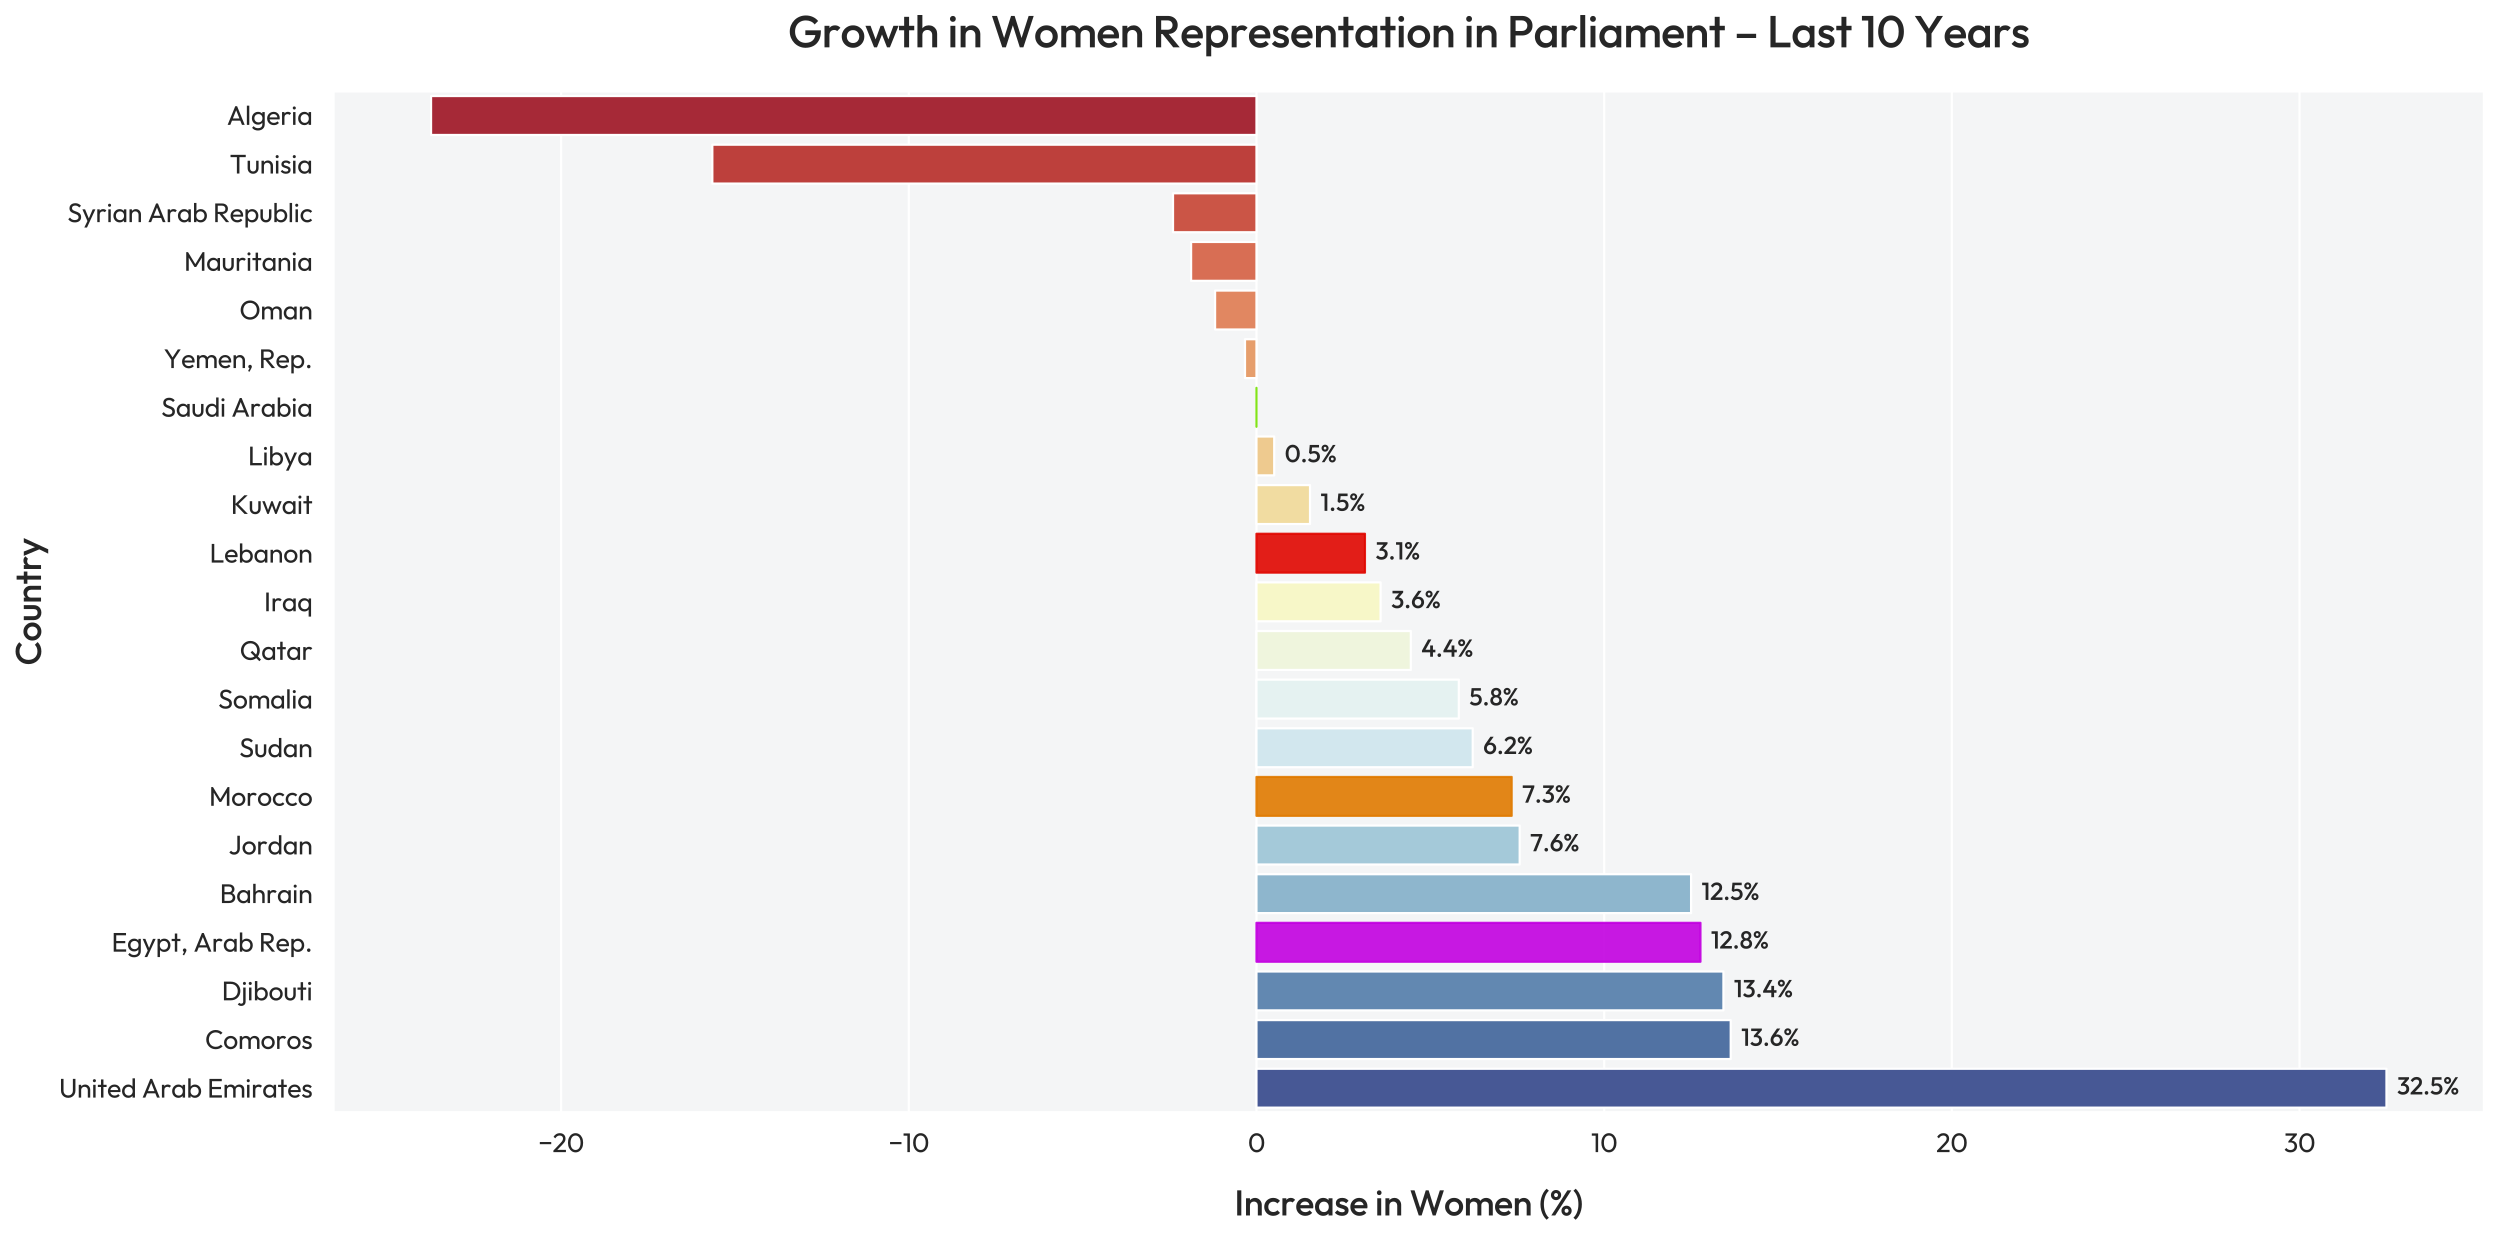 <?xml version="1.0" encoding="utf-8" standalone="no"?>
<!DOCTYPE svg PUBLIC "-//W3C//DTD SVG 1.1//EN"
  "http://www.w3.org/Graphics/SVG/1.1/DTD/svg11.dtd">
<svg xmlns:xlink="http://www.w3.org/1999/xlink" width="1140.614pt" height="564.957pt" viewBox="0 0 1140.614 564.957" xmlns="http://www.w3.org/2000/svg" version="1.1">
 <defs>
  <style type="text/css">*{stroke-linejoin: round; stroke-linecap: butt}</style>
 </defs>
 <g id="figure_1">
  <g id="patch_1">
   <path d="M 0 564.957 
L 1140.614 564.957 
L 1140.614 0 
L 0 0 
z
" style="fill: #ffffff"/>
  </g>
  <g id="axes_1">
   <g id="patch_2">
    <path d="M 152.064 507.58 
L 1133.414 507.58 
L 1133.414 41.6 
L 152.064 41.6 
z
" style="fill: #f4f5f6"/>
   </g>
   <g id="matplotlib.axis_1">
    <g id="xtick_1">
     <g id="line2d_1">
      <path d="M 255.999 507.58 
L 255.999 41.6 
" clip-path="url(#pd840e34a2e)" style="fill: none; stroke: #ffffff; stroke-linecap: round"/>
     </g>
     <g id="text_1">
      <!-- −20 -->
      <g style="fill: #262626" transform="translate(245.565 525.649) scale(0.12 -0.12)">
       <defs>
        <path id="Outfit-Regular-2212" d="M 378 1882 
L 378 2400 
L 3091 2400 
L 3091 1882 
L 378 1882 
z
" transform="scale(0.016)"/>
        <path id="Outfit-Regular-32" d="M 211 365 
L 1850 2093 
Q 2099 2349 2240 2537 
Q 2381 2726 2441 2886 
Q 2502 3046 2502 3219 
Q 2502 3558 2284 3750 
Q 2067 3942 1722 3942 
Q 1382 3942 1126 3779 
Q 870 3616 672 3277 
L 250 3629 
Q 512 4064 883 4285 
Q 1254 4506 1741 4506 
Q 2150 4506 2454 4346 
Q 2758 4186 2924 3898 
Q 3091 3610 3091 3226 
Q 3091 2950 3024 2732 
Q 2957 2515 2787 2288 
Q 2618 2061 2317 1747 
L 992 384 
L 211 365 
z
M 211 0 
L 211 365 
L 723 538 
L 3194 538 
L 3194 0 
L 211 0 
z
" transform="scale(0.016)"/>
        <path id="Outfit-Regular-30" d="M 2112 -64 
Q 1613 -64 1200 217 
Q 787 499 544 1014 
Q 301 1530 301 2227 
Q 301 2925 541 3437 
Q 781 3949 1190 4227 
Q 1600 4506 2093 4506 
Q 2598 4506 3008 4227 
Q 3418 3949 3658 3437 
Q 3898 2925 3898 2221 
Q 3898 1523 3658 1008 
Q 3418 493 3011 214 
Q 2605 -64 2112 -64 
z
M 2099 506 
Q 2451 506 2716 701 
Q 2982 896 3136 1280 
Q 3290 1664 3290 2227 
Q 3290 2790 3136 3171 
Q 2982 3552 2713 3747 
Q 2445 3942 2093 3942 
Q 1747 3942 1478 3747 
Q 1210 3552 1059 3171 
Q 909 2790 909 2227 
Q 909 1664 1059 1280 
Q 1210 896 1478 701 
Q 1747 506 2099 506 
z
" transform="scale(0.016)"/>
       </defs>
       <use xlink:href="#Outfit-Regular-2212"/>
       <use xlink:href="#Outfit-Regular-32" transform="translate(54.2 0)"/>
       <use xlink:href="#Outfit-Regular-30" transform="translate(108.3 0)"/>
      </g>
     </g>
    </g>
    <g id="xtick_2">
     <g id="line2d_2">
      <path d="M 414.629 507.58 
L 414.629 41.6 
" clip-path="url(#pd840e34a2e)" style="fill: none; stroke: #ffffff; stroke-linecap: round"/>
     </g>
     <g id="text_2">
      <!-- −10 -->
      <g style="fill: #262626" transform="translate(405.359 525.649) scale(0.12 -0.12)">
       <defs>
        <path id="Outfit-Regular-31" d="M 1107 0 
L 1107 4442 
L 1702 4442 
L 1702 0 
L 1107 0 
z
M 198 3904 
L 198 4442 
L 1638 4442 
L 1638 3904 
L 198 3904 
z
" transform="scale(0.016)"/>
       </defs>
       <use xlink:href="#Outfit-Regular-2212"/>
       <use xlink:href="#Outfit-Regular-31" transform="translate(54.2 0)"/>
       <use xlink:href="#Outfit-Regular-30" transform="translate(88.9 0)"/>
      </g>
     </g>
    </g>
    <g id="xtick_3">
     <g id="line2d_3">
      <path d="M 573.259 507.58 
L 573.259 41.6 
" clip-path="url(#pd840e34a2e)" style="fill: none; stroke: #ffffff; stroke-linecap: round"/>
     </g>
     <g id="text_3">
      <!-- 0 -->
      <g style="fill: #262626" transform="translate(569.324 525.649) scale(0.12 -0.12)">
       <use xlink:href="#Outfit-Regular-30"/>
      </g>
     </g>
    </g>
    <g id="xtick_4">
     <g id="line2d_4">
      <path d="M 731.89 507.58 
L 731.89 41.6 
" clip-path="url(#pd840e34a2e)" style="fill: none; stroke: #ffffff; stroke-linecap: round"/>
     </g>
     <g id="text_4">
      <!-- 10 -->
      <g style="fill: #262626" transform="translate(725.872 525.649) scale(0.12 -0.12)">
       <use xlink:href="#Outfit-Regular-31"/>
       <use xlink:href="#Outfit-Regular-30" transform="translate(34.7 0)"/>
      </g>
     </g>
    </g>
    <g id="xtick_5">
     <g id="line2d_5">
      <path d="M 890.52 507.58 
L 890.52 41.6 
" clip-path="url(#pd840e34a2e)" style="fill: none; stroke: #ffffff; stroke-linecap: round"/>
     </g>
     <g id="text_5">
      <!-- 20 -->
      <g style="fill: #262626" transform="translate(883.339 525.649) scale(0.12 -0.12)">
       <use xlink:href="#Outfit-Regular-32"/>
       <use xlink:href="#Outfit-Regular-30" transform="translate(54.1 0)"/>
      </g>
     </g>
    </g>
    <g id="xtick_6">
     <g id="line2d_6">
      <path d="M 1049.15 507.58 
L 1049.15 41.6 
" clip-path="url(#pd840e34a2e)" style="fill: none; stroke: #ffffff; stroke-linecap: round"/>
     </g>
     <g id="text_6">
      <!-- 30 -->
      <g style="fill: #262626" transform="translate(1041.987 525.649) scale(0.12 -0.12)">
       <defs>
        <path id="Outfit-Regular-33" d="M 1581 -64 
Q 1146 -64 790 99 
Q 435 262 192 576 
L 602 986 
Q 749 762 1005 630 
Q 1261 499 1574 499 
Q 1869 499 2083 611 
Q 2298 723 2422 928 
Q 2547 1133 2547 1402 
Q 2547 1677 2422 1878 
Q 2298 2080 2074 2189 
Q 1850 2298 1542 2298 
Q 1427 2298 1312 2282 
Q 1197 2266 1088 2234 
L 1344 2579 
Q 1466 2637 1606 2669 
Q 1747 2701 1888 2701 
Q 2246 2701 2531 2534 
Q 2816 2368 2985 2067 
Q 3155 1766 3155 1370 
Q 3155 947 2953 624 
Q 2752 301 2400 118 
Q 2048 -64 1581 -64 
z
M 1088 2234 
L 1088 2598 
L 2387 4077 
L 3104 4083 
L 1766 2566 
L 1088 2234 
z
M 403 3904 
L 403 4442 
L 3104 4442 
L 3104 4083 
L 2579 3904 
L 403 3904 
z
" transform="scale(0.016)"/>
       </defs>
       <use xlink:href="#Outfit-Regular-33"/>
       <use xlink:href="#Outfit-Regular-30" transform="translate(53.8 0)"/>
      </g>
     </g>
    </g>
    <g id="text_7">
     <!-- Increase in Women (%) -->
     <g style="fill: #262626" transform="translate(563.218 554.558) scale(0.16 -0.16)">
      <defs>
       <path id="Outfit-Medium-49" d="M 486 0 
L 486 4480 
L 1222 4480 
L 1222 0 
L 486 0 
z
" transform="scale(0.016)"/>
       <path id="Outfit-Medium-6e" d="M 2496 0 
L 2496 1773 
Q 2496 2080 2301 2278 
Q 2106 2477 1798 2477 
Q 1594 2477 1434 2387 
Q 1274 2298 1184 2138 
Q 1094 1978 1094 1773 
L 819 1926 
Q 819 2278 972 2550 
Q 1126 2822 1398 2979 
Q 1670 3136 2010 3136 
Q 2355 3136 2624 2960 
Q 2893 2784 3046 2505 
Q 3200 2227 3200 1926 
L 3200 0 
L 2496 0 
z
M 390 0 
L 390 3072 
L 1094 3072 
L 1094 0 
L 390 0 
z
" transform="scale(0.016)"/>
       <path id="Outfit-Medium-63" d="M 1805 -64 
Q 1350 -64 982 147 
Q 614 358 403 723 
Q 192 1088 192 1536 
Q 192 1990 403 2352 
Q 614 2714 982 2925 
Q 1350 3136 1805 3136 
Q 2163 3136 2473 2998 
Q 2784 2861 3002 2605 
L 2541 2138 
Q 2406 2298 2217 2378 
Q 2029 2458 1805 2458 
Q 1542 2458 1340 2339 
Q 1139 2221 1027 2016 
Q 915 1811 915 1536 
Q 915 1267 1027 1059 
Q 1139 851 1340 732 
Q 1542 614 1805 614 
Q 2029 614 2217 694 
Q 2406 774 2541 934 
L 3002 467 
Q 2784 211 2473 73 
Q 2163 -64 1805 -64 
z
" transform="scale(0.016)"/>
       <path id="Outfit-Medium-72" d="M 390 0 
L 390 3072 
L 1094 3072 
L 1094 0 
L 390 0 
z
M 1094 1709 
L 851 1830 
Q 851 2413 1110 2774 
Q 1370 3136 1894 3136 
Q 2125 3136 2310 3053 
Q 2496 2970 2656 2784 
L 2195 2310 
Q 2112 2400 2009 2438 
Q 1907 2477 1773 2477 
Q 1478 2477 1286 2291 
Q 1094 2106 1094 1709 
z
" transform="scale(0.016)"/>
       <path id="Outfit-Medium-65" d="M 1818 -64 
Q 1357 -64 989 144 
Q 621 352 406 717 
Q 192 1082 192 1536 
Q 192 1990 403 2352 
Q 614 2714 976 2925 
Q 1338 3136 1779 3136 
Q 2208 3136 2537 2937 
Q 2867 2739 3056 2393 
Q 3245 2048 3245 1606 
Q 3245 1530 3235 1450 
Q 3226 1370 3206 1274 
L 685 1274 
L 685 1850 
L 2842 1850 
L 2579 1619 
Q 2566 1901 2470 2093 
Q 2374 2285 2198 2387 
Q 2022 2490 1766 2490 
Q 1498 2490 1299 2374 
Q 1101 2259 992 2051 
Q 883 1843 883 1555 
Q 883 1267 998 1049 
Q 1114 832 1325 713 
Q 1536 595 1811 595 
Q 2048 595 2249 678 
Q 2451 762 2592 922 
L 3040 467 
Q 2816 205 2496 70 
Q 2176 -64 1818 -64 
z
" transform="scale(0.016)"/>
       <path id="Outfit-Medium-61" d="M 1677 -64 
Q 1261 -64 925 147 
Q 589 358 393 720 
Q 198 1082 198 1530 
Q 198 1984 393 2345 
Q 589 2707 925 2921 
Q 1261 3136 1677 3136 
Q 2029 3136 2301 2985 
Q 2573 2835 2733 2572 
Q 2893 2310 2893 1978 
L 2893 1094 
Q 2893 762 2736 499 
Q 2579 237 2304 86 
Q 2029 -64 1677 -64 
z
M 1792 602 
Q 2182 602 2422 864 
Q 2662 1126 2662 1536 
Q 2662 1811 2553 2022 
Q 2445 2234 2249 2352 
Q 2054 2470 1792 2470 
Q 1536 2470 1341 2352 
Q 1146 2234 1034 2022 
Q 922 1811 922 1536 
Q 922 1261 1034 1049 
Q 1146 838 1341 720 
Q 1536 602 1792 602 
z
M 2618 0 
L 2618 826 
L 2739 1574 
L 2618 2317 
L 2618 3072 
L 3322 3072 
L 3322 0 
L 2618 0 
z
" transform="scale(0.016)"/>
       <path id="Outfit-Medium-73" d="M 1395 -64 
Q 1139 -64 902 3 
Q 666 70 467 195 
Q 269 320 122 499 
L 570 947 
Q 730 762 938 669 
Q 1146 576 1408 576 
Q 1645 576 1766 646 
Q 1888 717 1888 851 
Q 1888 992 1773 1069 
Q 1658 1146 1475 1200 
Q 1293 1254 1091 1312 
Q 890 1370 707 1469 
Q 525 1568 409 1741 
Q 294 1914 294 2189 
Q 294 2483 432 2694 
Q 570 2906 822 3021 
Q 1075 3136 1427 3136 
Q 1798 3136 2083 3005 
Q 2368 2874 2560 2611 
L 2112 2163 
Q 1978 2330 1805 2413 
Q 1632 2496 1408 2496 
Q 1197 2496 1081 2432 
Q 966 2368 966 2246 
Q 966 2118 1081 2048 
Q 1197 1978 1379 1926 
Q 1562 1875 1763 1814 
Q 1965 1754 2147 1648 
Q 2330 1542 2445 1366 
Q 2560 1190 2560 909 
Q 2560 461 2246 198 
Q 1933 -64 1395 -64 
z
" transform="scale(0.016)"/>
       <path id="Outfit-Medium-20" transform="scale(0.016)"/>
       <path id="Outfit-Medium-69" d="M 397 0 
L 397 3072 
L 1101 3072 
L 1101 0 
L 397 0 
z
M 749 3635 
Q 570 3635 451 3756 
Q 333 3878 333 4058 
Q 333 4237 451 4358 
Q 570 4480 749 4480 
Q 934 4480 1049 4358 
Q 1165 4237 1165 4058 
Q 1165 3878 1049 3756 
Q 934 3635 749 3635 
z
" transform="scale(0.016)"/>
       <path id="Outfit-Medium-57" d="M 1638 0 
L 166 4480 
L 890 4480 
L 1997 1030 
L 1805 1030 
L 2886 4480 
L 3398 4480 
L 4480 1030 
L 4288 1030 
L 5395 4480 
L 6118 4480 
L 4646 0 
L 4134 0 
L 3046 3443 
L 3238 3443 
L 2150 0 
L 1638 0 
z
" transform="scale(0.016)"/>
       <path id="Outfit-Medium-6f" d="M 1798 -64 
Q 1350 -64 985 150 
Q 621 365 406 729 
Q 192 1094 192 1542 
Q 192 1990 406 2348 
Q 621 2707 985 2921 
Q 1350 3136 1798 3136 
Q 2253 3136 2617 2925 
Q 2982 2714 3196 2352 
Q 3411 1990 3411 1542 
Q 3411 1094 3196 729 
Q 2982 365 2617 150 
Q 2253 -64 1798 -64 
z
M 1798 614 
Q 2061 614 2262 732 
Q 2464 851 2576 1062 
Q 2688 1274 2688 1542 
Q 2688 1811 2573 2016 
Q 2458 2221 2259 2339 
Q 2061 2458 1798 2458 
Q 1542 2458 1340 2339 
Q 1139 2221 1027 2016 
Q 915 1811 915 1542 
Q 915 1274 1027 1062 
Q 1139 851 1340 732 
Q 1542 614 1798 614 
z
" transform="scale(0.016)"/>
       <path id="Outfit-Medium-6d" d="M 390 0 
L 390 3072 
L 1094 3072 
L 1094 0 
L 390 0 
z
M 2432 0 
L 2432 1830 
Q 2432 2138 2240 2307 
Q 2048 2477 1766 2477 
Q 1574 2477 1424 2400 
Q 1274 2323 1184 2179 
Q 1094 2035 1094 1830 
L 819 1984 
Q 819 2336 972 2592 
Q 1126 2848 1388 2992 
Q 1651 3136 1978 3136 
Q 2304 3136 2566 2995 
Q 2829 2854 2982 2598 
Q 3136 2342 3136 1984 
L 3136 0 
L 2432 0 
z
M 4474 0 
L 4474 1830 
Q 4474 2138 4282 2307 
Q 4090 2477 3808 2477 
Q 3622 2477 3468 2400 
Q 3315 2323 3225 2179 
Q 3136 2035 3136 1830 
L 2739 1984 
Q 2771 2336 2944 2592 
Q 3117 2848 3389 2992 
Q 3661 3136 3987 3136 
Q 4320 3136 4589 2995 
Q 4858 2854 5018 2598 
Q 5178 2342 5178 1984 
L 5178 0 
L 4474 0 
z
" transform="scale(0.016)"/>
       <path id="Outfit-Medium-28" d="M 1357 -762 
Q 1018 -461 771 -25 
Q 525 410 390 928 
Q 256 1446 256 2003 
Q 256 2560 390 3078 
Q 525 3597 771 4032 
Q 1018 4467 1357 4768 
L 1760 4410 
Q 1338 4019 1104 3401 
Q 870 2784 870 2003 
Q 870 1229 1104 608 
Q 1338 -13 1760 -403 
L 1357 -762 
z
" transform="scale(0.016)"/>
       <path id="Outfit-Medium-25" d="M 320 0 
L 3194 4480 
L 3891 4480 
L 1018 0 
L 320 0 
z
M 3040 -64 
Q 2790 -64 2582 57 
Q 2374 179 2252 384 
Q 2131 589 2131 845 
Q 2131 1101 2252 1302 
Q 2374 1504 2579 1625 
Q 2784 1747 3040 1747 
Q 3296 1747 3504 1625 
Q 3712 1504 3833 1302 
Q 3955 1101 3955 845 
Q 3955 589 3833 384 
Q 3712 179 3507 57 
Q 3302 -64 3040 -64 
z
M 3040 480 
Q 3200 480 3299 582 
Q 3398 685 3398 845 
Q 3398 998 3296 1100 
Q 3194 1203 3040 1203 
Q 2886 1203 2790 1100 
Q 2694 998 2694 845 
Q 2694 685 2790 582 
Q 2886 480 3040 480 
z
M 1165 2733 
Q 915 2733 707 2854 
Q 499 2976 377 3181 
Q 256 3386 256 3642 
Q 256 3898 377 4099 
Q 499 4301 704 4422 
Q 909 4544 1165 4544 
Q 1421 4544 1629 4422 
Q 1837 4301 1958 4099 
Q 2080 3898 2080 3642 
Q 2080 3386 1958 3181 
Q 1837 2976 1632 2854 
Q 1427 2733 1165 2733 
z
M 1165 3277 
Q 1325 3277 1421 3379 
Q 1517 3482 1517 3642 
Q 1517 3802 1417 3901 
Q 1318 4000 1165 4000 
Q 1011 4000 915 3901 
Q 819 3802 819 3642 
Q 819 3482 915 3379 
Q 1011 3277 1165 3277 
z
" transform="scale(0.016)"/>
       <path id="Outfit-Medium-29" d="M 557 -762 
L 154 -403 
Q 576 -13 809 608 
Q 1043 1229 1043 2003 
Q 1043 2784 809 3401 
Q 576 4019 154 4410 
L 557 4768 
Q 896 4467 1142 4032 
Q 1389 3597 1523 3078 
Q 1658 2560 1658 2003 
Q 1658 1446 1523 928 
Q 1389 410 1142 -25 
Q 896 -461 557 -762 
z
" transform="scale(0.016)"/>
      </defs>
      <use xlink:href="#Outfit-Medium-49"/>
      <use xlink:href="#Outfit-Medium-6e" transform="translate(26.7 0)"/>
      <use xlink:href="#Outfit-Medium-63" transform="translate(81.8 0)"/>
      <use xlink:href="#Outfit-Medium-72" transform="translate(130.5 0)"/>
      <use xlink:href="#Outfit-Medium-65" transform="translate(173 0)"/>
      <use xlink:href="#Outfit-Medium-61" transform="translate(226.4 0)"/>
      <use xlink:href="#Outfit-Medium-73" transform="translate(284.4 0)"/>
      <use xlink:href="#Outfit-Medium-65" transform="translate(327.4 0)"/>
      <use xlink:href="#Outfit-Medium-20" transform="translate(380.8 0)"/>
      <use xlink:href="#Outfit-Medium-69" transform="translate(400.8 0)"/>
      <use xlink:href="#Outfit-Medium-6e" transform="translate(424.2 0)"/>
      <use xlink:href="#Outfit-Medium-20" transform="translate(479.3 0)"/>
      <use xlink:href="#Outfit-Medium-57" transform="translate(499.3 0)"/>
      <use xlink:href="#Outfit-Medium-6f" transform="translate(597.5 0)"/>
      <use xlink:href="#Outfit-Medium-6d" transform="translate(653.8 0)"/>
      <use xlink:href="#Outfit-Medium-65" transform="translate(739.9 0)"/>
      <use xlink:href="#Outfit-Medium-6e" transform="translate(793.3 0)"/>
      <use xlink:href="#Outfit-Medium-20" transform="translate(848.4 0)"/>
      <use xlink:href="#Outfit-Medium-28" transform="translate(868.4 0)"/>
      <use xlink:href="#Outfit-Medium-25" transform="translate(898.3 0)"/>
      <use xlink:href="#Outfit-Medium-29" transform="translate(964.1 0)"/>
     </g>
    </g>
   </g>
   <g id="matplotlib.axis_2">
    <g id="ytick_1">
     <g id="text_8">
      <!-- Algeria -->
      <g style="fill: #262626" transform="translate(103.467 56.979) scale(0.12 -0.12)">
       <defs>
        <path id="Outfit-Regular-41" d="M 198 0 
L 2016 4442 
L 2451 4442 
L 4262 0 
L 3610 0 
L 2118 3757 
L 2342 3757 
L 838 0 
L 198 0 
z
M 1062 1005 
L 1062 1530 
L 3398 1530 
L 3398 1005 
L 1062 1005 
z
" transform="scale(0.016)"/>
        <path id="Outfit-Regular-6c" d="M 422 0 
L 422 4570 
L 998 4570 
L 998 0 
L 422 0 
z
" transform="scale(0.016)"/>
        <path id="Outfit-Regular-67" d="M 1683 -1338 
Q 1216 -1338 854 -1165 
Q 493 -992 275 -678 
L 646 -301 
Q 832 -538 1088 -662 
Q 1344 -787 1696 -787 
Q 2163 -787 2435 -540 
Q 2707 -294 2707 122 
L 2707 877 
L 2810 1562 
L 2707 2240 
L 2707 3040 
L 3283 3040 
L 3283 122 
Q 3283 -314 3081 -640 
Q 2880 -966 2518 -1152 
Q 2157 -1338 1683 -1338 
z
M 1683 51 
Q 1267 51 937 249 
Q 608 448 416 797 
Q 224 1146 224 1581 
Q 224 2016 416 2358 
Q 608 2701 937 2902 
Q 1267 3104 1683 3104 
Q 2042 3104 2317 2963 
Q 2592 2822 2755 2569 
Q 2918 2317 2931 1978 
L 2931 1171 
Q 2912 838 2749 585 
Q 2586 333 2310 192 
Q 2035 51 1683 51 
z
M 1798 595 
Q 2080 595 2294 716 
Q 2509 838 2624 1059 
Q 2739 1280 2739 1574 
Q 2739 1869 2620 2089 
Q 2502 2310 2291 2435 
Q 2080 2560 1792 2560 
Q 1504 2560 1286 2435 
Q 1069 2310 944 2089 
Q 819 1869 819 1581 
Q 819 1293 944 1069 
Q 1069 845 1289 720 
Q 1510 595 1798 595 
z
" transform="scale(0.016)"/>
        <path id="Outfit-Regular-65" d="M 1830 -64 
Q 1376 -64 1011 144 
Q 646 352 435 710 
Q 224 1069 224 1523 
Q 224 1971 432 2329 
Q 640 2688 995 2896 
Q 1350 3104 1792 3104 
Q 2214 3104 2537 2912 
Q 2861 2720 3043 2381 
Q 3226 2042 3226 1613 
Q 3226 1549 3219 1475 
Q 3213 1402 3194 1306 
L 627 1306 
L 627 1786 
L 2886 1786 
L 2675 1600 
Q 2675 1907 2566 2121 
Q 2458 2336 2259 2454 
Q 2061 2573 1779 2573 
Q 1485 2573 1261 2445 
Q 1037 2317 915 2086 
Q 794 1856 794 1542 
Q 794 1222 922 982 
Q 1050 742 1286 611 
Q 1523 480 1830 480 
Q 2086 480 2300 569 
Q 2515 659 2669 838 
L 3040 461 
Q 2822 205 2505 70 
Q 2189 -64 1830 -64 
z
" transform="scale(0.016)"/>
        <path id="Outfit-Regular-72" d="M 422 0 
L 422 3040 
L 998 3040 
L 998 0 
L 422 0 
z
M 998 1734 
L 781 1830 
Q 781 2413 1049 2758 
Q 1318 3104 1824 3104 
Q 2054 3104 2240 3024 
Q 2426 2944 2586 2758 
L 2208 2368 
Q 2112 2470 1997 2515 
Q 1882 2560 1728 2560 
Q 1408 2560 1203 2355 
Q 998 2150 998 1734 
z
" transform="scale(0.016)"/>
        <path id="Outfit-Regular-69" d="M 429 0 
L 429 3040 
L 1005 3040 
L 1005 0 
L 429 0 
z
M 717 3648 
Q 557 3648 454 3753 
Q 352 3859 352 4019 
Q 352 4173 454 4278 
Q 557 4384 717 4384 
Q 877 4384 979 4278 
Q 1082 4173 1082 4019 
Q 1082 3859 979 3753 
Q 877 3648 717 3648 
z
" transform="scale(0.016)"/>
        <path id="Outfit-Regular-61" d="M 1715 -64 
Q 1299 -64 960 144 
Q 621 352 425 710 
Q 230 1069 230 1517 
Q 230 1965 425 2323 
Q 621 2682 957 2893 
Q 1293 3104 1715 3104 
Q 2061 3104 2333 2960 
Q 2605 2816 2771 2563 
Q 2938 2310 2957 1978 
L 2957 1062 
Q 2938 736 2774 480 
Q 2611 224 2339 80 
Q 2067 -64 1715 -64 
z
M 1811 480 
Q 2240 480 2502 771 
Q 2765 1062 2765 1517 
Q 2765 1830 2646 2064 
Q 2528 2298 2310 2429 
Q 2093 2560 1805 2560 
Q 1517 2560 1296 2425 
Q 1075 2291 950 2057 
Q 826 1824 826 1523 
Q 826 1216 950 982 
Q 1075 749 1299 614 
Q 1523 480 1811 480 
z
M 2726 0 
L 2726 819 
L 2835 1562 
L 2726 2298 
L 2726 3040 
L 3309 3040 
L 3309 0 
L 2726 0 
z
" transform="scale(0.016)"/>
       </defs>
       <use xlink:href="#Outfit-Regular-41"/>
       <use xlink:href="#Outfit-Regular-6c" transform="translate(69.6 0)"/>
       <use xlink:href="#Outfit-Regular-67" transform="translate(91.8 0)"/>
       <use xlink:href="#Outfit-Regular-65" transform="translate(149.7 0)"/>
       <use xlink:href="#Outfit-Regular-72" transform="translate(203.3 0)"/>
       <use xlink:href="#Outfit-Regular-69" transform="translate(245.2 0)"/>
       <use xlink:href="#Outfit-Regular-61" transform="translate(267.6 0)"/>
      </g>
     </g>
    </g>
    <g id="ytick_2">
     <g id="text_9">
      <!-- Tunisia -->
      <g style="fill: #262626" transform="translate(104.811 79.169) scale(0.12 -0.12)">
       <defs>
        <path id="Outfit-Regular-54" d="M 1702 0 
L 1702 4314 
L 2304 4314 
L 2304 0 
L 1702 0 
z
M 192 3891 
L 192 4442 
L 3808 4442 
L 3808 3891 
L 192 3891 
z
" transform="scale(0.016)"/>
        <path id="Outfit-Regular-75" d="M 1651 -64 
Q 1274 -64 976 105 
Q 678 275 512 576 
Q 346 877 346 1274 
L 346 3040 
L 922 3040 
L 922 1299 
Q 922 1050 1008 867 
Q 1094 685 1260 589 
Q 1427 493 1651 493 
Q 1990 493 2182 707 
Q 2374 922 2374 1299 
L 2374 3040 
L 2950 3040 
L 2950 1274 
Q 2950 877 2784 576 
Q 2618 275 2326 105 
Q 2035 -64 1651 -64 
z
" transform="scale(0.016)"/>
        <path id="Outfit-Regular-6e" d="M 2573 0 
L 2573 1773 
Q 2573 2118 2355 2342 
Q 2138 2566 1792 2566 
Q 1562 2566 1382 2464 
Q 1203 2362 1100 2182 
Q 998 2003 998 1773 
L 762 1907 
Q 762 2253 915 2521 
Q 1069 2790 1344 2947 
Q 1619 3104 1965 3104 
Q 2310 3104 2576 2931 
Q 2842 2758 2995 2480 
Q 3149 2202 3149 1888 
L 3149 0 
L 2573 0 
z
M 422 0 
L 422 3040 
L 998 3040 
L 998 0 
L 422 0 
z
" transform="scale(0.016)"/>
        <path id="Outfit-Regular-73" d="M 1389 -64 
Q 1133 -64 905 3 
Q 678 70 486 195 
Q 294 320 154 493 
L 525 864 
Q 691 659 908 560 
Q 1126 461 1395 461 
Q 1664 461 1811 553 
Q 1958 646 1958 813 
Q 1958 979 1840 1072 
Q 1722 1165 1536 1225 
Q 1350 1286 1142 1347 
Q 934 1408 748 1504 
Q 563 1600 444 1766 
Q 326 1933 326 2208 
Q 326 2483 460 2684 
Q 595 2886 835 2995 
Q 1075 3104 1414 3104 
Q 1773 3104 2051 2979 
Q 2330 2854 2509 2605 
L 2138 2234 
Q 2010 2400 1821 2489 
Q 1632 2579 1395 2579 
Q 1146 2579 1014 2492 
Q 883 2406 883 2253 
Q 883 2099 998 2016 
Q 1114 1933 1302 1875 
Q 1491 1818 1696 1757 
Q 1901 1696 2086 1593 
Q 2272 1491 2390 1318 
Q 2509 1146 2509 864 
Q 2509 435 2205 185 
Q 1901 -64 1389 -64 
z
" transform="scale(0.016)"/>
       </defs>
       <use xlink:href="#Outfit-Regular-54"/>
       <use xlink:href="#Outfit-Regular-75" transform="translate(62.5 0)"/>
       <use xlink:href="#Outfit-Regular-6e" transform="translate(114.1 0)"/>
       <use xlink:href="#Outfit-Regular-69" transform="translate(168.9 0)"/>
       <use xlink:href="#Outfit-Regular-73" transform="translate(191.3 0)"/>
       <use xlink:href="#Outfit-Regular-69" transform="translate(234 0)"/>
       <use xlink:href="#Outfit-Regular-61" transform="translate(256.4 0)"/>
      </g>
     </g>
    </g>
    <g id="ytick_3">
     <g id="text_10">
      <!-- Syrian Arab Republic -->
      <g style="fill: #262626" transform="translate(30.745 101.358) scale(0.12 -0.12)">
       <defs>
        <path id="Outfit-Regular-53" d="M 1760 -64 
Q 1235 -64 864 128 
Q 493 320 205 685 
L 614 1094 
Q 826 800 1101 649 
Q 1376 499 1779 499 
Q 2176 499 2416 672 
Q 2656 845 2656 1146 
Q 2656 1395 2541 1548 
Q 2426 1702 2230 1801 
Q 2035 1901 1804 1981 
Q 1574 2061 1344 2153 
Q 1114 2246 922 2384 
Q 730 2522 611 2746 
Q 493 2970 493 3309 
Q 493 3686 675 3952 
Q 858 4218 1174 4362 
Q 1491 4506 1888 4506 
Q 2323 4506 2668 4336 
Q 3014 4166 3232 3891 
L 2822 3482 
Q 2624 3712 2397 3827 
Q 2170 3942 1875 3942 
Q 1517 3942 1305 3785 
Q 1094 3629 1094 3347 
Q 1094 3123 1212 2985 
Q 1331 2848 1523 2752 
Q 1715 2656 1948 2576 
Q 2182 2496 2412 2400 
Q 2643 2304 2835 2157 
Q 3027 2010 3145 1776 
Q 3264 1542 3264 1190 
Q 3264 602 2857 269 
Q 2451 -64 1760 -64 
z
" transform="scale(0.016)"/>
        <path id="Outfit-Regular-79" d="M 1421 -26 
L 102 3040 
L 742 3040 
L 1722 640 
L 1517 640 
L 2547 3040 
L 3187 3040 
L 1766 -26 
L 1421 -26 
z
M 550 -1274 
L 1446 563 
L 1766 -26 
L 1190 -1274 
L 550 -1274 
z
" transform="scale(0.016)"/>
        <path id="Outfit-Regular-20" transform="scale(0.016)"/>
        <path id="Outfit-Regular-62" d="M 2022 -64 
Q 1677 -64 1398 80 
Q 1120 224 953 480 
Q 787 736 768 1062 
L 768 1978 
Q 787 2310 956 2563 
Q 1126 2816 1404 2960 
Q 1683 3104 2022 3104 
Q 2438 3104 2774 2893 
Q 3110 2682 3302 2323 
Q 3494 1965 3494 1517 
Q 3494 1069 3302 710 
Q 3110 352 2774 144 
Q 2438 -64 2022 -64 
z
M 422 0 
L 422 4570 
L 998 4570 
L 998 2298 
L 890 1562 
L 998 819 
L 998 0 
L 422 0 
z
M 1926 480 
Q 2214 480 2432 614 
Q 2650 749 2778 982 
Q 2906 1216 2906 1523 
Q 2906 1824 2778 2061 
Q 2650 2298 2432 2429 
Q 2214 2560 1933 2560 
Q 1645 2560 1427 2429 
Q 1210 2298 1088 2061 
Q 966 1824 966 1517 
Q 966 1216 1084 982 
Q 1203 749 1424 614 
Q 1645 480 1926 480 
z
" transform="scale(0.016)"/>
        <path id="Outfit-Regular-52" d="M 928 1933 
L 928 2438 
L 2131 2438 
Q 2522 2438 2733 2636 
Q 2944 2835 2944 3174 
Q 2944 3494 2736 3705 
Q 2528 3917 2138 3917 
L 928 3917 
L 928 4442 
L 2157 4442 
Q 2579 4442 2892 4278 
Q 3206 4115 3376 3833 
Q 3546 3552 3546 3187 
Q 3546 2810 3376 2528 
Q 3206 2246 2892 2089 
Q 2579 1933 2157 1933 
L 928 1933 
z
M 525 0 
L 525 4442 
L 1126 4442 
L 1126 0 
L 525 0 
z
M 3085 0 
L 1472 1990 
L 2042 2189 
L 3846 0 
L 3085 0 
z
" transform="scale(0.016)"/>
        <path id="Outfit-Regular-70" d="M 2022 -64 
Q 1677 -64 1398 80 
Q 1120 224 953 480 
Q 787 736 768 1062 
L 768 1978 
Q 787 2310 956 2563 
Q 1126 2816 1404 2960 
Q 1683 3104 2022 3104 
Q 2438 3104 2774 2893 
Q 3110 2682 3302 2323 
Q 3494 1965 3494 1517 
Q 3494 1069 3302 710 
Q 3110 352 2774 144 
Q 2438 -64 2022 -64 
z
M 422 -1274 
L 422 3040 
L 998 3040 
L 998 2240 
L 890 1504 
L 998 762 
L 998 -1274 
L 422 -1274 
z
M 1926 480 
Q 2214 480 2432 614 
Q 2650 749 2778 982 
Q 2906 1216 2906 1523 
Q 2906 1824 2778 2061 
Q 2650 2298 2432 2429 
Q 2214 2560 1933 2560 
Q 1645 2560 1427 2429 
Q 1210 2298 1088 2061 
Q 966 1824 966 1517 
Q 966 1216 1084 982 
Q 1203 749 1424 614 
Q 1645 480 1926 480 
z
" transform="scale(0.016)"/>
        <path id="Outfit-Regular-63" d="M 1811 -64 
Q 1363 -64 1001 147 
Q 640 358 432 720 
Q 224 1082 224 1523 
Q 224 1971 432 2329 
Q 640 2688 1001 2896 
Q 1363 3104 1811 3104 
Q 2163 3104 2464 2973 
Q 2765 2842 2982 2592 
L 2598 2208 
Q 2458 2374 2256 2460 
Q 2054 2547 1811 2547 
Q 1523 2547 1299 2416 
Q 1075 2285 947 2054 
Q 819 1824 819 1523 
Q 819 1222 947 992 
Q 1075 762 1299 627 
Q 1523 493 1811 493 
Q 2054 493 2256 579 
Q 2458 666 2605 832 
L 2982 448 
Q 2771 205 2467 70 
Q 2163 -64 1811 -64 
z
" transform="scale(0.016)"/>
       </defs>
       <use xlink:href="#Outfit-Regular-53"/>
       <use xlink:href="#Outfit-Regular-79" transform="translate(55.5 0)"/>
       <use xlink:href="#Outfit-Regular-72" transform="translate(106.9 0)"/>
       <use xlink:href="#Outfit-Regular-69" transform="translate(148.8 0)"/>
       <use xlink:href="#Outfit-Regular-61" transform="translate(171.2 0)"/>
       <use xlink:href="#Outfit-Regular-6e" transform="translate(229.4 0)"/>
       <use xlink:href="#Outfit-Regular-20" transform="translate(284.2 0)"/>
       <use xlink:href="#Outfit-Regular-41" transform="translate(305 0)"/>
       <use xlink:href="#Outfit-Regular-72" transform="translate(374.6 0)"/>
       <use xlink:href="#Outfit-Regular-61" transform="translate(416.5 0)"/>
       <use xlink:href="#Outfit-Regular-62" transform="translate(474.7 0)"/>
       <use xlink:href="#Outfit-Regular-20" transform="translate(532.9 0)"/>
       <use xlink:href="#Outfit-Regular-52" transform="translate(553.7 0)"/>
       <use xlink:href="#Outfit-Regular-65" transform="translate(616.7 0)"/>
       <use xlink:href="#Outfit-Regular-70" transform="translate(670.3 0)"/>
       <use xlink:href="#Outfit-Regular-75" transform="translate(728.5 0)"/>
       <use xlink:href="#Outfit-Regular-62" transform="translate(780.1 0)"/>
       <use xlink:href="#Outfit-Regular-6c" transform="translate(838.3 0)"/>
       <use xlink:href="#Outfit-Regular-69" transform="translate(860.5 0)"/>
       <use xlink:href="#Outfit-Regular-63" transform="translate(882.9 0)"/>
      </g>
     </g>
    </g>
    <g id="ytick_4">
     <g id="text_11">
      <!-- Mauritania -->
      <g style="fill: #262626" transform="translate(83.954 123.548) scale(0.12 -0.12)">
       <defs>
        <path id="Outfit-Regular-4d" d="M 525 0 
L 525 4442 
L 947 4442 
L 2829 1350 
L 2541 1350 
L 4422 4442 
L 4845 4442 
L 4845 0 
L 4243 0 
L 4243 3386 
L 4384 3347 
L 2899 909 
L 2477 909 
L 992 3347 
L 1126 3386 
L 1126 0 
L 525 0 
z
" transform="scale(0.016)"/>
        <path id="Outfit-Regular-74" d="M 890 0 
L 890 4314 
L 1466 4314 
L 1466 0 
L 890 0 
z
M 141 2515 
L 141 3040 
L 2214 3040 
L 2214 2515 
L 141 2515 
z
" transform="scale(0.016)"/>
       </defs>
       <use xlink:href="#Outfit-Regular-4d"/>
       <use xlink:href="#Outfit-Regular-61" transform="translate(83.9 0)"/>
       <use xlink:href="#Outfit-Regular-75" transform="translate(142.1 0)"/>
       <use xlink:href="#Outfit-Regular-72" transform="translate(193.7 0)"/>
       <use xlink:href="#Outfit-Regular-69" transform="translate(235.6 0)"/>
       <use xlink:href="#Outfit-Regular-74" transform="translate(258 0)"/>
       <use xlink:href="#Outfit-Regular-61" transform="translate(294.8 0)"/>
       <use xlink:href="#Outfit-Regular-6e" transform="translate(353 0)"/>
       <use xlink:href="#Outfit-Regular-69" transform="translate(407.8 0)"/>
       <use xlink:href="#Outfit-Regular-61" transform="translate(430.2 0)"/>
      </g>
     </g>
    </g>
    <g id="ytick_5">
     <g id="text_12">
      <!-- Oman -->
      <g style="fill: #262626" transform="translate(109.216 145.737) scale(0.12 -0.12)">
       <defs>
        <path id="Outfit-Regular-4f" d="M 2547 -64 
Q 2074 -64 1664 112 
Q 1254 288 947 605 
Q 640 922 470 1338 
Q 301 1754 301 2227 
Q 301 2707 470 3120 
Q 640 3533 944 3846 
Q 1248 4160 1654 4333 
Q 2061 4506 2534 4506 
Q 3008 4506 3414 4333 
Q 3821 4160 4128 3846 
Q 4435 3533 4608 3117 
Q 4781 2701 4781 2221 
Q 4781 1747 4608 1331 
Q 4435 915 4131 601 
Q 3827 288 3420 112 
Q 3014 -64 2547 -64 
z
M 2534 512 
Q 3014 512 3376 733 
Q 3738 954 3949 1341 
Q 4160 1728 4160 2227 
Q 4160 2598 4038 2908 
Q 3917 3219 3699 3449 
Q 3482 3680 3187 3805 
Q 2893 3930 2534 3930 
Q 2061 3930 1699 3712 
Q 1338 3494 1130 3110 
Q 922 2726 922 2227 
Q 922 1856 1040 1539 
Q 1158 1222 1372 995 
Q 1587 768 1884 640 
Q 2182 512 2534 512 
z
" transform="scale(0.016)"/>
        <path id="Outfit-Regular-6d" d="M 422 0 
L 422 3040 
L 998 3040 
L 998 0 
L 422 0 
z
M 2477 0 
L 2477 1837 
Q 2477 2176 2269 2371 
Q 2061 2566 1747 2566 
Q 1536 2566 1369 2476 
Q 1203 2387 1100 2227 
Q 998 2067 998 1843 
L 762 1958 
Q 762 2304 912 2560 
Q 1062 2816 1324 2960 
Q 1587 3104 1914 3104 
Q 2234 3104 2493 2963 
Q 2752 2822 2902 2566 
Q 3053 2310 3053 1958 
L 3053 0 
L 2477 0 
z
M 4531 0 
L 4531 1837 
Q 4531 2176 4323 2371 
Q 4115 2566 3808 2566 
Q 3597 2566 3427 2476 
Q 3258 2387 3155 2227 
Q 3053 2067 3053 1843 
L 2726 1958 
Q 2746 2310 2915 2563 
Q 3085 2816 3353 2960 
Q 3622 3104 3942 3104 
Q 4275 3104 4537 2963 
Q 4800 2822 4957 2566 
Q 5114 2310 5114 1952 
L 5114 0 
L 4531 0 
z
" transform="scale(0.016)"/>
       </defs>
       <use xlink:href="#Outfit-Regular-4f"/>
       <use xlink:href="#Outfit-Regular-6d" transform="translate(79.4 0)"/>
       <use xlink:href="#Outfit-Regular-61" transform="translate(164.9 0)"/>
       <use xlink:href="#Outfit-Regular-6e" transform="translate(223.1 0)"/>
      </g>
     </g>
    </g>
    <g id="ytick_6">
     <g id="text_13">
      <!-- Yemen, Rep. -->
      <g style="fill: #262626" transform="translate(74.635 167.927) scale(0.12 -0.12)">
       <defs>
        <path id="Outfit-Regular-59" d="M 1933 1805 
L 186 4442 
L 883 4442 
L 2291 2285 
L 1978 2285 
L 3392 4442 
L 4077 4442 
L 2317 1805 
L 1933 1805 
z
M 1830 0 
L 1830 2202 
L 2432 2202 
L 2432 0 
L 1830 0 
z
" transform="scale(0.016)"/>
        <path id="Outfit-Regular-2c" d="M 454 -704 
L 851 58 
L 1056 109 
Q 1024 38 976 -6 
Q 928 -51 858 -51 
Q 723 -51 611 61 
Q 499 173 499 339 
Q 499 525 620 649 
Q 742 774 928 774 
Q 1094 774 1222 649 
Q 1350 525 1350 339 
Q 1350 269 1321 169 
Q 1293 70 1210 -83 
L 787 -883 
L 454 -704 
z
" transform="scale(0.016)"/>
        <path id="Outfit-Regular-2e" d="M 928 -64 
Q 749 -64 630 61 
Q 512 186 512 358 
Q 512 538 630 656 
Q 749 774 928 774 
Q 1107 774 1225 656 
Q 1344 538 1344 358 
Q 1344 186 1225 61 
Q 1107 -64 928 -64 
z
" transform="scale(0.016)"/>
       </defs>
       <use xlink:href="#Outfit-Regular-59"/>
       <use xlink:href="#Outfit-Regular-65" transform="translate(66.5 0)"/>
       <use xlink:href="#Outfit-Regular-6d" transform="translate(120.1 0)"/>
       <use xlink:href="#Outfit-Regular-65" transform="translate(205.6 0)"/>
       <use xlink:href="#Outfit-Regular-6e" transform="translate(259.2 0)"/>
       <use xlink:href="#Outfit-Regular-2c" transform="translate(314 0)"/>
       <use xlink:href="#Outfit-Regular-20" transform="translate(341.5 0)"/>
       <use xlink:href="#Outfit-Regular-52" transform="translate(362.3 0)"/>
       <use xlink:href="#Outfit-Regular-65" transform="translate(425.3 0)"/>
       <use xlink:href="#Outfit-Regular-70" transform="translate(478.9 0)"/>
       <use xlink:href="#Outfit-Regular-2e" transform="translate(537.1 0)"/>
      </g>
     </g>
    </g>
    <g id="ytick_7">
     <g id="text_14">
      <!-- Saudi Arabia -->
      <g style="fill: #262626" transform="translate(73.538 190.116) scale(0.12 -0.12)">
       <defs>
        <path id="Outfit-Regular-64" d="M 1709 -64 
Q 1286 -64 953 144 
Q 621 352 425 710 
Q 230 1069 230 1517 
Q 230 1965 425 2323 
Q 621 2682 953 2893 
Q 1286 3104 1709 3104 
Q 2048 3104 2323 2960 
Q 2598 2816 2768 2563 
Q 2938 2310 2957 1978 
L 2957 1062 
Q 2938 736 2771 480 
Q 2605 224 2329 80 
Q 2054 -64 1709 -64 
z
M 1805 480 
Q 2093 480 2307 614 
Q 2522 749 2643 982 
Q 2765 1216 2765 1517 
Q 2765 1830 2640 2060 
Q 2515 2291 2300 2425 
Q 2086 2560 1798 2560 
Q 1510 2560 1292 2425 
Q 1075 2291 950 2057 
Q 826 1824 826 1523 
Q 826 1216 950 982 
Q 1075 749 1296 614 
Q 1517 480 1805 480 
z
M 3309 0 
L 2726 0 
L 2726 819 
L 2835 1562 
L 2726 2298 
L 2726 4570 
L 3309 4570 
L 3309 0 
z
" transform="scale(0.016)"/>
       </defs>
       <use xlink:href="#Outfit-Regular-53"/>
       <use xlink:href="#Outfit-Regular-61" transform="translate(55.5 0)"/>
       <use xlink:href="#Outfit-Regular-75" transform="translate(113.7 0)"/>
       <use xlink:href="#Outfit-Regular-64" transform="translate(165.3 0)"/>
       <use xlink:href="#Outfit-Regular-69" transform="translate(223.5 0)"/>
       <use xlink:href="#Outfit-Regular-20" transform="translate(245.9 0)"/>
       <use xlink:href="#Outfit-Regular-41" transform="translate(266.7 0)"/>
       <use xlink:href="#Outfit-Regular-72" transform="translate(336.3 0)"/>
       <use xlink:href="#Outfit-Regular-61" transform="translate(378.2 0)"/>
       <use xlink:href="#Outfit-Regular-62" transform="translate(436.4 0)"/>
       <use xlink:href="#Outfit-Regular-69" transform="translate(494.6 0)"/>
       <use xlink:href="#Outfit-Regular-61" transform="translate(517 0)"/>
      </g>
     </g>
    </g>
    <g id="ytick_8">
     <g id="text_15">
      <!-- Libya -->
      <g style="fill: #262626" transform="translate(113.114 212.306) scale(0.12 -0.12)">
       <defs>
        <path id="Outfit-Regular-4c" d="M 525 0 
L 525 4442 
L 1126 4442 
L 1126 0 
L 525 0 
z
M 934 0 
L 934 550 
L 3315 550 
L 3315 0 
L 934 0 
z
" transform="scale(0.016)"/>
       </defs>
       <use xlink:href="#Outfit-Regular-4c"/>
       <use xlink:href="#Outfit-Regular-69" transform="translate(55.2 0)"/>
       <use xlink:href="#Outfit-Regular-62" transform="translate(77.6 0)"/>
       <use xlink:href="#Outfit-Regular-79" transform="translate(135.8 0)"/>
       <use xlink:href="#Outfit-Regular-61" transform="translate(187.2 0)"/>
      </g>
     </g>
    </g>
    <g id="ytick_9">
     <g id="text_16">
      <!-- Kuwait -->
      <g style="fill: #262626" transform="translate(105.293 234.495) scale(0.12 -0.12)">
       <defs>
        <path id="Outfit-Regular-4b" d="M 3270 0 
L 1030 2317 
L 3226 4442 
L 4006 4442 
L 1638 2163 
L 1638 2496 
L 4070 0 
L 3270 0 
z
M 525 0 
L 525 4442 
L 1126 4442 
L 1126 0 
L 525 0 
z
" transform="scale(0.016)"/>
        <path id="Outfit-Regular-77" d="M 1293 0 
L 90 3040 
L 691 3040 
L 1562 672 
L 1370 672 
L 2234 3040 
L 2566 3040 
L 3430 672 
L 3238 672 
L 4109 3040 
L 4710 3040 
L 3514 0 
L 3174 0 
L 2298 2298 
L 2509 2298 
L 1626 0 
L 1293 0 
z
" transform="scale(0.016)"/>
       </defs>
       <use xlink:href="#Outfit-Regular-4b"/>
       <use xlink:href="#Outfit-Regular-75" transform="translate(66.6 0)"/>
       <use xlink:href="#Outfit-Regular-77" transform="translate(118.2 0)"/>
       <use xlink:href="#Outfit-Regular-61" transform="translate(193.2 0)"/>
       <use xlink:href="#Outfit-Regular-69" transform="translate(251.4 0)"/>
       <use xlink:href="#Outfit-Regular-74" transform="translate(273.8 0)"/>
      </g>
     </g>
    </g>
    <g id="ytick_10">
     <g id="text_17">
      <!-- Lebanon -->
      <g style="fill: #262626" transform="translate(95.597 256.685) scale(0.12 -0.12)">
       <defs>
        <path id="Outfit-Regular-6f" d="M 1811 -64 
Q 1363 -64 1004 147 
Q 646 358 435 720 
Q 224 1082 224 1530 
Q 224 1971 435 2326 
Q 646 2682 1004 2893 
Q 1363 3104 1811 3104 
Q 2253 3104 2614 2896 
Q 2976 2688 3187 2329 
Q 3398 1971 3398 1530 
Q 3398 1082 3187 720 
Q 2976 358 2614 147 
Q 2253 -64 1811 -64 
z
M 1811 493 
Q 2099 493 2323 627 
Q 2547 762 2675 995 
Q 2803 1229 2803 1530 
Q 2803 1824 2672 2054 
Q 2541 2285 2320 2416 
Q 2099 2547 1811 2547 
Q 1523 2547 1299 2416 
Q 1075 2285 947 2054 
Q 819 1824 819 1530 
Q 819 1229 947 995 
Q 1075 762 1299 627 
Q 1523 493 1811 493 
z
" transform="scale(0.016)"/>
       </defs>
       <use xlink:href="#Outfit-Regular-4c"/>
       <use xlink:href="#Outfit-Regular-65" transform="translate(55.2 0)"/>
       <use xlink:href="#Outfit-Regular-62" transform="translate(108.8 0)"/>
       <use xlink:href="#Outfit-Regular-61" transform="translate(167 0)"/>
       <use xlink:href="#Outfit-Regular-6e" transform="translate(225.2 0)"/>
       <use xlink:href="#Outfit-Regular-6f" transform="translate(280 0)"/>
       <use xlink:href="#Outfit-Regular-6e" transform="translate(336.6 0)"/>
      </g>
     </g>
    </g>
    <g id="ytick_11">
     <g id="text_18">
      <!-- Iraq -->
      <g style="fill: #262626" transform="translate(120.46 278.874) scale(0.12 -0.12)">
       <defs>
        <path id="Outfit-Regular-49" d="M 525 0 
L 525 4442 
L 1126 4442 
L 1126 0 
L 525 0 
z
" transform="scale(0.016)"/>
        <path id="Outfit-Regular-71" d="M 1722 -64 
Q 1299 -64 960 144 
Q 621 352 425 710 
Q 230 1069 230 1517 
Q 230 1965 425 2323 
Q 621 2682 960 2893 
Q 1299 3104 1715 3104 
Q 2067 3104 2339 2960 
Q 2611 2816 2774 2563 
Q 2938 2310 2957 1978 
L 2957 1062 
Q 2938 736 2774 480 
Q 2611 224 2339 80 
Q 2067 -64 1722 -64 
z
M 1811 480 
Q 2240 480 2502 771 
Q 2765 1062 2765 1517 
Q 2765 1830 2646 2064 
Q 2528 2298 2313 2429 
Q 2099 2560 1811 2560 
Q 1523 2560 1302 2425 
Q 1082 2291 954 2057 
Q 826 1824 826 1523 
Q 826 1216 954 982 
Q 1082 749 1302 614 
Q 1523 480 1811 480 
z
M 2733 -1274 
L 2733 762 
L 2835 1504 
L 2733 2240 
L 2733 3040 
L 3309 3040 
L 3309 -1274 
L 2733 -1274 
z
" transform="scale(0.016)"/>
       </defs>
       <use xlink:href="#Outfit-Regular-49"/>
       <use xlink:href="#Outfit-Regular-72" transform="translate(25.8 0)"/>
       <use xlink:href="#Outfit-Regular-61" transform="translate(67.7 0)"/>
       <use xlink:href="#Outfit-Regular-71" transform="translate(125.9 0)"/>
      </g>
     </g>
    </g>
    <g id="ytick_12">
     <g id="text_19">
      <!-- Qatar -->
      <g style="fill: #262626" transform="translate(109.347 301.064) scale(0.12 -0.12)">
       <defs>
        <path id="Outfit-Regular-51" d="M 2554 -64 
Q 2080 -64 1670 112 
Q 1261 288 953 605 
Q 646 922 473 1338 
Q 301 1754 301 2227 
Q 301 2707 473 3120 
Q 646 3533 950 3846 
Q 1254 4160 1660 4333 
Q 2067 4506 2541 4506 
Q 3014 4506 3420 4333 
Q 3827 4160 4134 3846 
Q 4442 3533 4611 3117 
Q 4781 2701 4781 2221 
Q 4781 1747 4611 1331 
Q 4442 915 4138 601 
Q 3834 288 3427 112 
Q 3021 -64 2554 -64 
z
M 4678 -314 
L 2598 1766 
L 2989 2157 
L 5062 77 
L 4678 -314 
z
M 2541 512 
Q 3014 512 3379 733 
Q 3744 954 3952 1341 
Q 4160 1728 4160 2227 
Q 4160 2598 4041 2908 
Q 3923 3219 3705 3449 
Q 3488 3680 3193 3805 
Q 2899 3930 2541 3930 
Q 2067 3930 1702 3712 
Q 1338 3494 1130 3110 
Q 922 2726 922 2227 
Q 922 1856 1043 1539 
Q 1165 1222 1379 995 
Q 1594 768 1891 640 
Q 2189 512 2541 512 
z
" transform="scale(0.016)"/>
       </defs>
       <use xlink:href="#Outfit-Regular-51"/>
       <use xlink:href="#Outfit-Regular-61" transform="translate(81.7 0)"/>
       <use xlink:href="#Outfit-Regular-74" transform="translate(139.9 0)"/>
       <use xlink:href="#Outfit-Regular-61" transform="translate(176.7 0)"/>
       <use xlink:href="#Outfit-Regular-72" transform="translate(234.9 0)"/>
      </g>
     </g>
    </g>
    <g id="ytick_13">
     <g id="text_20">
      <!-- Somalia -->
      <g style="fill: #262626" transform="translate(99.531 323.253) scale(0.12 -0.12)">
       <use xlink:href="#Outfit-Regular-53"/>
       <use xlink:href="#Outfit-Regular-6f" transform="translate(55.5 0)"/>
       <use xlink:href="#Outfit-Regular-6d" transform="translate(112.1 0)"/>
       <use xlink:href="#Outfit-Regular-61" transform="translate(197.6 0)"/>
       <use xlink:href="#Outfit-Regular-6c" transform="translate(255.8 0)"/>
       <use xlink:href="#Outfit-Regular-69" transform="translate(278 0)"/>
       <use xlink:href="#Outfit-Regular-61" transform="translate(300.4 0)"/>
      </g>
     </g>
    </g>
    <g id="ytick_14">
     <g id="text_21">
      <!-- Sudan -->
      <g style="fill: #262626" transform="translate(109.169 345.443) scale(0.12 -0.12)">
       <use xlink:href="#Outfit-Regular-53"/>
       <use xlink:href="#Outfit-Regular-75" transform="translate(55.5 0)"/>
       <use xlink:href="#Outfit-Regular-64" transform="translate(107.1 0)"/>
       <use xlink:href="#Outfit-Regular-61" transform="translate(165.3 0)"/>
       <use xlink:href="#Outfit-Regular-6e" transform="translate(223.5 0)"/>
      </g>
     </g>
    </g>
    <g id="ytick_15">
     <g id="text_22">
      <!-- Morocco -->
      <g style="fill: #262626" transform="translate(95.356 367.632) scale(0.12 -0.12)">
       <use xlink:href="#Outfit-Regular-4d"/>
       <use xlink:href="#Outfit-Regular-6f" transform="translate(83.9 0)"/>
       <use xlink:href="#Outfit-Regular-72" transform="translate(140.5 0)"/>
       <use xlink:href="#Outfit-Regular-6f" transform="translate(182.4 0)"/>
       <use xlink:href="#Outfit-Regular-63" transform="translate(239 0)"/>
       <use xlink:href="#Outfit-Regular-63" transform="translate(287.9 0)"/>
       <use xlink:href="#Outfit-Regular-6f" transform="translate(336.8 0)"/>
      </g>
     </g>
    </g>
    <g id="ytick_16">
     <g id="text_23">
      <!-- Jordan -->
      <g style="fill: #262626" transform="translate(104.26 389.822) scale(0.12 -0.12)">
       <defs>
        <path id="Outfit-Regular-4a" d="M 1344 -64 
Q 960 -64 669 86 
Q 378 237 192 493 
L 614 883 
Q 736 704 918 608 
Q 1101 512 1325 512 
Q 1549 512 1721 608 
Q 1894 704 1993 893 
Q 2093 1082 2093 1357 
L 2093 4442 
L 2694 4442 
L 2694 1389 
Q 2694 947 2518 620 
Q 2342 294 2038 115 
Q 1734 -64 1344 -64 
z
" transform="scale(0.016)"/>
       </defs>
       <use xlink:href="#Outfit-Regular-4a"/>
       <use xlink:href="#Outfit-Regular-6f" transform="translate(49.5 0)"/>
       <use xlink:href="#Outfit-Regular-72" transform="translate(106.1 0)"/>
       <use xlink:href="#Outfit-Regular-64" transform="translate(148 0)"/>
       <use xlink:href="#Outfit-Regular-61" transform="translate(206.2 0)"/>
       <use xlink:href="#Outfit-Regular-6e" transform="translate(264.4 0)"/>
      </g>
     </g>
    </g>
    <g id="ytick_17">
     <g id="text_24">
      <!-- Bahrain -->
      <g style="fill: #262626" transform="translate(100.251 412.012) scale(0.12 -0.12)">
       <defs>
        <path id="Outfit-Regular-42" d="M 928 0 
L 928 525 
L 2272 525 
Q 2656 525 2873 752 
Q 3091 979 3091 1299 
Q 3091 1517 2995 1693 
Q 2899 1869 2716 1971 
Q 2534 2074 2291 2074 
L 928 2074 
L 928 2598 
L 2202 2598 
Q 2522 2598 2710 2768 
Q 2899 2938 2899 3258 
Q 2899 3578 2700 3747 
Q 2502 3917 2176 3917 
L 928 3917 
L 928 4442 
L 2189 4442 
Q 2624 4442 2915 4285 
Q 3206 4128 3356 3872 
Q 3507 3616 3507 3309 
Q 3507 2950 3312 2681 
Q 3117 2413 2739 2259 
L 2790 2451 
Q 3219 2298 3459 1987 
Q 3699 1677 3699 1254 
Q 3699 902 3526 620 
Q 3354 339 3030 169 
Q 2707 0 2240 0 
L 928 0 
z
M 525 0 
L 525 4442 
L 1126 4442 
L 1126 0 
L 525 0 
z
" transform="scale(0.016)"/>
        <path id="Outfit-Regular-68" d="M 2573 0 
L 2573 1773 
Q 2573 2118 2355 2342 
Q 2138 2566 1792 2566 
Q 1562 2566 1382 2464 
Q 1203 2362 1100 2182 
Q 998 2003 998 1773 
L 762 1907 
Q 762 2253 915 2521 
Q 1069 2790 1344 2947 
Q 1619 3104 1965 3104 
Q 2310 3104 2576 2950 
Q 2842 2797 2995 2521 
Q 3149 2246 3149 1888 
L 3149 0 
L 2573 0 
z
M 422 0 
L 422 4570 
L 998 4570 
L 998 0 
L 422 0 
z
" transform="scale(0.016)"/>
       </defs>
       <use xlink:href="#Outfit-Regular-42"/>
       <use xlink:href="#Outfit-Regular-61" transform="translate(62.3 0)"/>
       <use xlink:href="#Outfit-Regular-68" transform="translate(120.5 0)"/>
       <use xlink:href="#Outfit-Regular-72" transform="translate(175.3 0)"/>
       <use xlink:href="#Outfit-Regular-61" transform="translate(217.2 0)"/>
       <use xlink:href="#Outfit-Regular-69" transform="translate(275.4 0)"/>
       <use xlink:href="#Outfit-Regular-6e" transform="translate(297.8 0)"/>
      </g>
     </g>
    </g>
    <g id="ytick_18">
     <g id="text_25">
      <!-- Egypt, Arab Rep. -->
      <g style="fill: #262626" transform="translate(50.871 434.201) scale(0.12 -0.12)">
       <defs>
        <path id="Outfit-Regular-45" d="M 525 0 
L 525 4442 
L 1126 4442 
L 1126 0 
L 525 0 
z
M 934 0 
L 934 550 
L 3482 550 
L 3482 0 
L 934 0 
z
M 934 2010 
L 934 2534 
L 3270 2534 
L 3270 2010 
L 934 2010 
z
M 934 3891 
L 934 4442 
L 3450 4442 
L 3450 3891 
L 934 3891 
z
" transform="scale(0.016)"/>
       </defs>
       <use xlink:href="#Outfit-Regular-45"/>
       <use xlink:href="#Outfit-Regular-67" transform="translate(59 0)"/>
       <use xlink:href="#Outfit-Regular-79" transform="translate(116.9 0)"/>
       <use xlink:href="#Outfit-Regular-70" transform="translate(168.3 0)"/>
       <use xlink:href="#Outfit-Regular-74" transform="translate(226.5 0)"/>
       <use xlink:href="#Outfit-Regular-2c" transform="translate(263.3 0)"/>
       <use xlink:href="#Outfit-Regular-20" transform="translate(290.8 0)"/>
       <use xlink:href="#Outfit-Regular-41" transform="translate(311.6 0)"/>
       <use xlink:href="#Outfit-Regular-72" transform="translate(381.2 0)"/>
       <use xlink:href="#Outfit-Regular-61" transform="translate(423.1 0)"/>
       <use xlink:href="#Outfit-Regular-62" transform="translate(481.3 0)"/>
       <use xlink:href="#Outfit-Regular-20" transform="translate(539.5 0)"/>
       <use xlink:href="#Outfit-Regular-52" transform="translate(560.3 0)"/>
       <use xlink:href="#Outfit-Regular-65" transform="translate(623.3 0)"/>
       <use xlink:href="#Outfit-Regular-70" transform="translate(676.9 0)"/>
       <use xlink:href="#Outfit-Regular-2e" transform="translate(735.1 0)"/>
      </g>
     </g>
    </g>
    <g id="ytick_19">
     <g id="text_26">
      <!-- Djibouti -->
      <g style="fill: #262626" transform="translate(101.164 456.391) scale(0.12 -0.12)">
       <defs>
        <path id="Outfit-Regular-44" d="M 922 0 
L 922 550 
L 2157 550 
Q 2650 550 3021 764 
Q 3392 979 3600 1356 
Q 3808 1734 3808 2227 
Q 3808 2714 3597 3091 
Q 3386 3469 3014 3680 
Q 2643 3891 2157 3891 
L 928 3891 
L 928 4442 
L 2170 4442 
Q 2656 4442 3069 4275 
Q 3482 4109 3786 3808 
Q 4090 3507 4259 3104 
Q 4429 2701 4429 2221 
Q 4429 1747 4259 1340 
Q 4090 934 3789 633 
Q 3488 333 3075 166 
Q 2662 0 2182 0 
L 922 0 
z
M 525 0 
L 525 4442 
L 1126 4442 
L 1126 0 
L 525 0 
z
" transform="scale(0.016)"/>
        <path id="Outfit-Regular-6a" d="M 38 -1338 
Q -256 -1338 -457 -1242 
Q -659 -1146 -819 -966 
L -448 -589 
Q -358 -698 -252 -749 
Q -147 -800 0 -800 
Q 192 -800 333 -681 
Q 474 -563 474 -326 
L 474 3040 
L 1050 3040 
L 1050 -320 
Q 1050 -653 909 -877 
Q 768 -1101 537 -1219 
Q 307 -1338 38 -1338 
z
M 768 3648 
Q 614 3648 512 3753 
Q 410 3859 410 4019 
Q 410 4173 512 4278 
Q 614 4384 768 4384 
Q 928 4384 1030 4278 
Q 1133 4173 1133 4019 
Q 1133 3859 1030 3753 
Q 928 3648 768 3648 
z
" transform="scale(0.016)"/>
       </defs>
       <use xlink:href="#Outfit-Regular-44"/>
       <use xlink:href="#Outfit-Regular-6a" transform="translate(74 0)"/>
       <use xlink:href="#Outfit-Regular-69" transform="translate(97 0)"/>
       <use xlink:href="#Outfit-Regular-62" transform="translate(119.4 0)"/>
       <use xlink:href="#Outfit-Regular-6f" transform="translate(177.6 0)"/>
       <use xlink:href="#Outfit-Regular-75" transform="translate(234.2 0)"/>
       <use xlink:href="#Outfit-Regular-74" transform="translate(285.8 0)"/>
       <use xlink:href="#Outfit-Regular-69" transform="translate(322.6 0)"/>
      </g>
     </g>
    </g>
    <g id="ytick_20">
     <g id="text_27">
      <!-- Comoros -->
      <g style="fill: #262626" transform="translate(93.522 478.58) scale(0.12 -0.12)">
       <defs>
        <path id="Outfit-Regular-43" d="M 2541 -64 
Q 2061 -64 1651 112 
Q 1242 288 938 601 
Q 634 915 467 1331 
Q 301 1747 301 2221 
Q 301 2701 467 3117 
Q 634 3533 938 3843 
Q 1242 4154 1648 4330 
Q 2054 4506 2534 4506 
Q 3059 4506 3456 4326 
Q 3853 4147 4160 3840 
L 3744 3424 
Q 3533 3661 3229 3795 
Q 2925 3930 2534 3930 
Q 2182 3930 1888 3805 
Q 1594 3680 1376 3449 
Q 1158 3219 1040 2905 
Q 922 2592 922 2221 
Q 922 1850 1040 1536 
Q 1158 1222 1376 992 
Q 1594 762 1888 637 
Q 2182 512 2534 512 
Q 2950 512 3257 649 
Q 3565 787 3776 1024 
L 4192 614 
Q 3885 294 3472 115 
Q 3059 -64 2541 -64 
z
" transform="scale(0.016)"/>
       </defs>
       <use xlink:href="#Outfit-Regular-43"/>
       <use xlink:href="#Outfit-Regular-6f" transform="translate(68.8 0)"/>
       <use xlink:href="#Outfit-Regular-6d" transform="translate(125.4 0)"/>
       <use xlink:href="#Outfit-Regular-6f" transform="translate(210.9 0)"/>
       <use xlink:href="#Outfit-Regular-72" transform="translate(267.5 0)"/>
       <use xlink:href="#Outfit-Regular-6f" transform="translate(309.4 0)"/>
       <use xlink:href="#Outfit-Regular-73" transform="translate(366 0)"/>
      </g>
     </g>
    </g>
    <g id="ytick_21">
     <g id="text_28">
      <!-- United Arab Emirates -->
      <g style="fill: #262626" transform="translate(26.92 500.77) scale(0.12 -0.12)">
       <defs>
        <path id="Outfit-Regular-55" d="M 2189 -64 
Q 1696 -64 1309 157 
Q 922 378 698 765 
Q 474 1152 474 1645 
L 474 4442 
L 1075 4442 
L 1075 1658 
Q 1075 1306 1222 1050 
Q 1370 794 1622 653 
Q 1875 512 2189 512 
Q 2515 512 2761 653 
Q 3008 794 3152 1050 
Q 3296 1306 3296 1651 
L 3296 4442 
L 3904 4442 
L 3904 1638 
Q 3904 1146 3680 762 
Q 3456 378 3072 157 
Q 2688 -64 2189 -64 
z
" transform="scale(0.016)"/>
       </defs>
       <use xlink:href="#Outfit-Regular-55"/>
       <use xlink:href="#Outfit-Regular-6e" transform="translate(68.3 0)"/>
       <use xlink:href="#Outfit-Regular-69" transform="translate(123.1 0)"/>
       <use xlink:href="#Outfit-Regular-74" transform="translate(145.5 0)"/>
       <use xlink:href="#Outfit-Regular-65" transform="translate(182.3 0)"/>
       <use xlink:href="#Outfit-Regular-64" transform="translate(235.9 0)"/>
       <use xlink:href="#Outfit-Regular-20" transform="translate(294.1 0)"/>
       <use xlink:href="#Outfit-Regular-41" transform="translate(314.9 0)"/>
       <use xlink:href="#Outfit-Regular-72" transform="translate(384.5 0)"/>
       <use xlink:href="#Outfit-Regular-61" transform="translate(426.4 0)"/>
       <use xlink:href="#Outfit-Regular-62" transform="translate(484.6 0)"/>
       <use xlink:href="#Outfit-Regular-20" transform="translate(542.8 0)"/>
       <use xlink:href="#Outfit-Regular-45" transform="translate(563.6 0)"/>
       <use xlink:href="#Outfit-Regular-6d" transform="translate(622.6 0)"/>
       <use xlink:href="#Outfit-Regular-69" transform="translate(708.1 0)"/>
       <use xlink:href="#Outfit-Regular-72" transform="translate(730.5 0)"/>
       <use xlink:href="#Outfit-Regular-61" transform="translate(772.4 0)"/>
       <use xlink:href="#Outfit-Regular-74" transform="translate(830.6 0)"/>
       <use xlink:href="#Outfit-Regular-65" transform="translate(867.4 0)"/>
       <use xlink:href="#Outfit-Regular-73" transform="translate(921 0)"/>
      </g>
     </g>
    </g>
    <g id="text_29">
     <!-- Country -->
     <g style="fill: #262626" transform="translate(18.72 303.669) rotate(-90) scale(0.16 -0.16)">
      <defs>
       <path id="Outfit-Medium-43" d="M 2522 -64 
Q 2035 -64 1622 112 
Q 1210 288 902 605 
Q 595 922 428 1341 
Q 262 1760 262 2240 
Q 262 2720 428 3139 
Q 595 3558 902 3872 
Q 1210 4186 1622 4365 
Q 2035 4544 2522 4544 
Q 3066 4544 3462 4365 
Q 3859 4186 4166 3878 
L 3667 3379 
Q 3469 3597 3184 3718 
Q 2899 3840 2522 3840 
Q 2189 3840 1913 3725 
Q 1638 3610 1436 3395 
Q 1235 3181 1126 2886 
Q 1018 2592 1018 2240 
Q 1018 1888 1126 1593 
Q 1235 1299 1436 1084 
Q 1638 870 1913 755 
Q 2189 640 2522 640 
Q 2931 640 3216 765 
Q 3501 890 3699 1107 
L 4198 608 
Q 3891 294 3475 115 
Q 3059 -64 2522 -64 
z
" transform="scale(0.016)"/>
       <path id="Outfit-Medium-75" d="M 1651 -64 
Q 1261 -64 957 109 
Q 653 282 483 586 
Q 314 890 314 1286 
L 314 3072 
L 1018 3072 
L 1018 1318 
Q 1018 1094 1091 937 
Q 1165 781 1309 697 
Q 1453 614 1651 614 
Q 1958 614 2121 796 
Q 2285 979 2285 1318 
L 2285 3072 
L 2989 3072 
L 2989 1286 
Q 2989 883 2819 579 
Q 2650 275 2349 105 
Q 2048 -64 1651 -64 
z
" transform="scale(0.016)"/>
       <path id="Outfit-Medium-74" d="M 858 0 
L 858 4352 
L 1562 4352 
L 1562 0 
L 858 0 
z
M 122 2432 
L 122 3072 
L 2298 3072 
L 2298 2432 
L 122 2432 
z
" transform="scale(0.016)"/>
       <path id="Outfit-Medium-79" d="M 1382 -32 
L 70 3072 
L 845 3072 
L 1741 794 
L 1517 794 
L 2464 3072 
L 3245 3072 
L 1818 -32 
L 1382 -32 
z
M 467 -1280 
L 1421 685 
L 1818 -32 
L 1248 -1280 
L 467 -1280 
z
" transform="scale(0.016)"/>
      </defs>
      <use xlink:href="#Outfit-Medium-43"/>
      <use xlink:href="#Outfit-Medium-6f" transform="translate(68.3 0)"/>
      <use xlink:href="#Outfit-Medium-75" transform="translate(124.6 0)"/>
      <use xlink:href="#Outfit-Medium-6e" transform="translate(176.3 0)"/>
      <use xlink:href="#Outfit-Medium-74" transform="translate(231.4 0)"/>
      <use xlink:href="#Outfit-Medium-72" transform="translate(269.2 0)"/>
      <use xlink:href="#Outfit-Medium-79" transform="translate(311.7 0)"/>
     </g>
    </g>
   </g>
   <g id="patch_3">
    <path d="M 573.259 43.819 
L 196.671 43.819 
L 196.671 61.571 
L 573.259 61.571 
z
" clip-path="url(#pd840e34a2e)" style="fill: #a62937; stroke: #ffffff; stroke-linejoin: miter"/>
   </g>
   <g id="patch_4">
    <path d="M 573.259 66.008 
L 325.003 66.008 
L 325.003 83.76 
L 573.259 83.76 
z
" clip-path="url(#pd840e34a2e)" style="fill: #bd403c; stroke: #ffffff; stroke-linejoin: miter"/>
   </g>
   <g id="patch_5">
    <path d="M 573.259 88.198 
L 535.188 88.198 
L 535.188 105.95 
L 573.259 105.95 
z
" clip-path="url(#pd840e34a2e)" style="fill: #cb5546; stroke: #ffffff; stroke-linejoin: miter"/>
   </g>
   <g id="patch_6">
    <path d="M 573.259 110.388 
L 543.437 110.388 
L 543.437 128.139 
L 573.259 128.139 
z
" clip-path="url(#pd840e34a2e)" style="fill: #d86e54; stroke: #ffffff; stroke-linejoin: miter"/>
   </g>
   <g id="patch_7">
    <path d="M 573.259 132.577 
L 554.382 132.577 
L 554.382 150.329 
L 573.259 150.329 
z
" clip-path="url(#pd840e34a2e)" style="fill: #e18761; stroke: #ffffff; stroke-linejoin: miter"/>
   </g>
   <g id="patch_8">
    <path d="M 573.259 154.767 
L 568.025 154.767 
L 568.025 172.518 
L 573.259 172.518 
z
" clip-path="url(#pd840e34a2e)" style="fill: #e69e6c; stroke: #ffffff; stroke-linejoin: miter"/>
   </g>
   <g id="patch_9">
    <path d="M 573.259 176.956 
L 573.259 176.956 
L 573.259 194.708 
L 573.259 194.708 
z
" clip-path="url(#pd840e34a2e)" style="fill: #75e000; opacity: 0.9; stroke: #75e000; stroke-linejoin: miter"/>
   </g>
   <g id="patch_10">
    <path d="M 573.259 199.146 
L 581.349 199.146 
L 581.349 216.897 
L 573.259 216.897 
z
" clip-path="url(#pd840e34a2e)" style="fill: #eeca8f; stroke: #ffffff; stroke-linejoin: miter"/>
   </g>
   <g id="patch_11">
    <path d="M 573.259 221.335 
L 597.688 221.335 
L 597.688 239.087 
L 573.259 239.087 
z
" clip-path="url(#pd840e34a2e)" style="fill: #f1dca1; stroke: #ffffff; stroke-linejoin: miter"/>
   </g>
   <g id="patch_12">
    <path d="M 573.259 243.525 
L 622.752 243.525 
L 622.752 261.276 
L 573.259 261.276 
z
" clip-path="url(#pd840e34a2e)" style="fill: #e00700; opacity: 0.9; stroke: #e00700; stroke-linejoin: miter"/>
   </g>
   <g id="patch_13">
    <path d="M 573.259 265.714 
L 629.89 265.714 
L 629.89 283.466 
L 573.259 283.466 
z
" clip-path="url(#pd840e34a2e)" style="fill: #f7f7c8; stroke: #ffffff; stroke-linejoin: miter"/>
   </g>
   <g id="patch_14">
    <path d="M 573.259 287.904 
L 643.691 287.904 
L 643.691 305.655 
L 573.259 305.655 
z
" clip-path="url(#pd840e34a2e)" style="fill: #eff5dd; stroke: #ffffff; stroke-linejoin: miter"/>
   </g>
   <g id="patch_15">
    <path d="M 573.259 310.093 
L 665.582 310.093 
L 665.582 327.845 
L 573.259 327.845 
z
" clip-path="url(#pd840e34a2e)" style="fill: #e5f2f1; stroke: #ffffff; stroke-linejoin: miter"/>
   </g>
   <g id="patch_16">
    <path d="M 573.259 332.283 
L 671.927 332.283 
L 671.927 350.034 
L 573.259 350.034 
z
" clip-path="url(#pd840e34a2e)" style="fill: #d2e7ee; stroke: #ffffff; stroke-linejoin: miter"/>
   </g>
   <g id="patch_17">
    <path d="M 573.259 354.472 
L 689.694 354.472 
L 689.694 372.224 
L 573.259 372.224 
z
" clip-path="url(#pd840e34a2e)" style="fill: #e07a00; opacity: 0.9; stroke: #e07a00; stroke-linejoin: miter"/>
   </g>
   <g id="patch_18">
    <path d="M 573.259 376.662 
L 693.342 376.662 
L 693.342 394.413 
L 573.259 394.413 
z
" clip-path="url(#pd840e34a2e)" style="fill: #a4c9d9; stroke: #ffffff; stroke-linejoin: miter"/>
   </g>
   <g id="patch_19">
    <path d="M 573.259 398.851 
L 771.547 398.851 
L 771.547 416.603 
L 573.259 416.603 
z
" clip-path="url(#pd840e34a2e)" style="fill: #8eb6cd; stroke: #ffffff; stroke-linejoin: miter"/>
   </g>
   <g id="patch_20">
    <path d="M 573.259 421.041 
L 775.83 421.041 
L 775.83 438.792 
L 573.259 438.792 
z
" clip-path="url(#pd840e34a2e)" style="fill: #c200e0; opacity: 0.9; stroke: #c200e0; stroke-linejoin: miter"/>
   </g>
   <g id="patch_21">
    <path d="M 573.259 443.23 
L 786.3 443.23 
L 786.3 460.982 
L 573.259 460.982 
z
" clip-path="url(#pd840e34a2e)" style="fill: #6288b1; stroke: #ffffff; stroke-linejoin: miter"/>
   </g>
   <g id="patch_22">
    <path d="M 573.259 465.42 
L 789.631 465.42 
L 789.631 483.172 
L 573.259 483.172 
z
" clip-path="url(#pd840e34a2e)" style="fill: #5172a3; stroke: #ffffff; stroke-linejoin: miter"/>
   </g>
   <g id="patch_23">
    <path d="M 573.259 487.609 
L 1088.808 487.609 
L 1088.808 505.361 
L 573.259 505.361 
z
" clip-path="url(#pd840e34a2e)" style="fill: #475895; stroke: #ffffff; stroke-linejoin: miter"/>
   </g>
   <g id="line2d_7">
    <path clip-path="url(#pd840e34a2e)" style="fill: none; stroke: #424242; stroke-width: 2.25; stroke-linecap: round"/>
   </g>
   <g id="line2d_8">
    <path clip-path="url(#pd840e34a2e)" style="fill: none; stroke: #424242; stroke-width: 2.25; stroke-linecap: round"/>
   </g>
   <g id="line2d_9">
    <path clip-path="url(#pd840e34a2e)" style="fill: none; stroke: #424242; stroke-width: 2.25; stroke-linecap: round"/>
   </g>
   <g id="line2d_10">
    <path clip-path="url(#pd840e34a2e)" style="fill: none; stroke: #424242; stroke-width: 2.25; stroke-linecap: round"/>
   </g>
   <g id="line2d_11">
    <path clip-path="url(#pd840e34a2e)" style="fill: none; stroke: #424242; stroke-width: 2.25; stroke-linecap: round"/>
   </g>
   <g id="line2d_12">
    <path clip-path="url(#pd840e34a2e)" style="fill: none; stroke: #424242; stroke-width: 2.25; stroke-linecap: round"/>
   </g>
   <g id="line2d_13">
    <path clip-path="url(#pd840e34a2e)" style="fill: none; stroke: #424242; stroke-width: 2.25; stroke-linecap: round"/>
   </g>
   <g id="line2d_14">
    <path clip-path="url(#pd840e34a2e)" style="fill: none; stroke: #424242; stroke-width: 2.25; stroke-linecap: round"/>
   </g>
   <g id="line2d_15">
    <path clip-path="url(#pd840e34a2e)" style="fill: none; stroke: #424242; stroke-width: 2.25; stroke-linecap: round"/>
   </g>
   <g id="line2d_16">
    <path clip-path="url(#pd840e34a2e)" style="fill: none; stroke: #424242; stroke-width: 2.25; stroke-linecap: round"/>
   </g>
   <g id="line2d_17">
    <path clip-path="url(#pd840e34a2e)" style="fill: none; stroke: #424242; stroke-width: 2.25; stroke-linecap: round"/>
   </g>
   <g id="line2d_18">
    <path clip-path="url(#pd840e34a2e)" style="fill: none; stroke: #424242; stroke-width: 2.25; stroke-linecap: round"/>
   </g>
   <g id="line2d_19">
    <path clip-path="url(#pd840e34a2e)" style="fill: none; stroke: #424242; stroke-width: 2.25; stroke-linecap: round"/>
   </g>
   <g id="line2d_20">
    <path clip-path="url(#pd840e34a2e)" style="fill: none; stroke: #424242; stroke-width: 2.25; stroke-linecap: round"/>
   </g>
   <g id="line2d_21">
    <path clip-path="url(#pd840e34a2e)" style="fill: none; stroke: #424242; stroke-width: 2.25; stroke-linecap: round"/>
   </g>
   <g id="line2d_22">
    <path clip-path="url(#pd840e34a2e)" style="fill: none; stroke: #424242; stroke-width: 2.25; stroke-linecap: round"/>
   </g>
   <g id="line2d_23">
    <path clip-path="url(#pd840e34a2e)" style="fill: none; stroke: #424242; stroke-width: 2.25; stroke-linecap: round"/>
   </g>
   <g id="line2d_24">
    <path clip-path="url(#pd840e34a2e)" style="fill: none; stroke: #424242; stroke-width: 2.25; stroke-linecap: round"/>
   </g>
   <g id="line2d_25">
    <path clip-path="url(#pd840e34a2e)" style="fill: none; stroke: #424242; stroke-width: 2.25; stroke-linecap: round"/>
   </g>
   <g id="line2d_26">
    <path clip-path="url(#pd840e34a2e)" style="fill: none; stroke: #424242; stroke-width: 2.25; stroke-linecap: round"/>
   </g>
   <g id="line2d_27">
    <path clip-path="url(#pd840e34a2e)" style="fill: none; stroke: #424242; stroke-width: 2.25; stroke-linecap: round"/>
   </g>
   <g id="patch_24">
    <path d="M 152.064 507.58 
L 152.064 41.6 
" style="fill: none; stroke: #ffffff; stroke-width: 1.25; stroke-linejoin: miter; stroke-linecap: square"/>
   </g>
   <g id="patch_25">
    <path d="M 1133.414 507.58 
L 1133.414 41.6 
" style="fill: none; stroke: #ffffff; stroke-width: 1.25; stroke-linejoin: miter; stroke-linecap: square"/>
   </g>
   <g id="patch_26">
    <path d="M 152.064 507.58 
L 1133.414 507.58 
" style="fill: none; stroke: #ffffff; stroke-width: 1.25; stroke-linejoin: miter; stroke-linecap: square"/>
   </g>
   <g id="patch_27">
    <path d="M 152.064 41.6 
L 1133.414 41.6 
" style="fill: none; stroke: #ffffff; stroke-width: 1.25; stroke-linejoin: miter; stroke-linecap: square"/>
   </g>
   <g id="text_30">
    <!-- 0.5% -->
    <g style="fill: #262626" transform="translate(586.108 210.881) scale(0.11 -0.11)">
     <defs>
      <path id="Outfit-Medium-30" d="M 2106 -64 
Q 1600 -64 1181 221 
Q 762 506 512 1024 
Q 262 1542 262 2246 
Q 262 2950 508 3465 
Q 755 3981 1171 4262 
Q 1587 4544 2093 4544 
Q 2605 4544 3021 4262 
Q 3437 3981 3683 3465 
Q 3930 2950 3930 2240 
Q 3930 1536 3683 1017 
Q 3437 499 3024 217 
Q 2611 -64 2106 -64 
z
M 2093 627 
Q 2426 627 2669 806 
Q 2912 986 3049 1344 
Q 3187 1702 3187 2246 
Q 3187 2784 3049 3142 
Q 2912 3501 2665 3677 
Q 2419 3853 2093 3853 
Q 1766 3853 1520 3677 
Q 1274 3501 1139 3145 
Q 1005 2790 1005 2246 
Q 1005 1702 1139 1344 
Q 1274 986 1520 806 
Q 1766 627 2093 627 
z
" transform="scale(0.016)"/>
      <path id="Outfit-Medium-2e" d="M 928 -64 
Q 723 -64 592 73 
Q 461 211 461 410 
Q 461 614 592 748 
Q 723 883 928 883 
Q 1133 883 1264 748 
Q 1395 614 1395 410 
Q 1395 211 1264 73 
Q 1133 -64 928 -64 
z
" transform="scale(0.016)"/>
      <path id="Outfit-Medium-35" d="M 1581 -64 
Q 1114 -64 749 99 
Q 384 262 134 576 
L 634 1075 
Q 768 870 1014 748 
Q 1261 627 1568 627 
Q 1850 627 2061 729 
Q 2272 832 2393 1024 
Q 2515 1216 2515 1478 
Q 2515 1754 2396 1936 
Q 2278 2118 2083 2211 
Q 1888 2304 1664 2304 
Q 1408 2304 1206 2246 
Q 1005 2189 813 2042 
L 832 2502 
Q 934 2637 1068 2723 
Q 1203 2810 1382 2854 
Q 1562 2899 1805 2899 
Q 2278 2899 2601 2700 
Q 2925 2502 3091 2172 
Q 3258 1843 3258 1440 
Q 3258 1005 3043 665 
Q 2829 326 2451 131 
Q 2074 -64 1581 -64 
z
M 813 2042 
L 410 2445 
L 608 4480 
L 1280 4480 
L 1050 2362 
L 813 2042 
z
M 736 3821 
L 608 4480 
L 3008 4480 
L 3008 3821 
L 736 3821 
z
" transform="scale(0.016)"/>
     </defs>
     <use xlink:href="#Outfit-Medium-30"/>
     <use xlink:href="#Outfit-Medium-2e" transform="translate(65.5 0)"/>
     <use xlink:href="#Outfit-Medium-35" transform="translate(94.5 0)"/>
     <use xlink:href="#Outfit-Medium-25" transform="translate(149 0)"/>
    </g>
   </g>
   <g id="text_31">
    <!-- 1.5% -->
    <g style="fill: #262626" transform="translate(602.447 233.071) scale(0.11 -0.11)">
     <defs>
      <path id="Outfit-Medium-31" d="M 1062 0 
L 1062 4480 
L 1786 4480 
L 1786 0 
L 1062 0 
z
M 166 3821 
L 166 4480 
L 1722 4480 
L 1722 3821 
L 166 3821 
z
" transform="scale(0.016)"/>
     </defs>
     <use xlink:href="#Outfit-Medium-31"/>
     <use xlink:href="#Outfit-Medium-2e" transform="translate(35.5 0)"/>
     <use xlink:href="#Outfit-Medium-35" transform="translate(64.5 0)"/>
     <use xlink:href="#Outfit-Medium-25" transform="translate(119 0)"/>
    </g>
   </g>
   <g id="text_32">
    <!-- 3.1% -->
    <g style="fill: #262626" transform="translate(627.511 255.26) scale(0.11 -0.11)">
     <defs>
      <path id="Outfit-Medium-33" d="M 1574 -64 
Q 1126 -64 764 99 
Q 403 262 154 576 
L 653 1075 
Q 787 870 1030 748 
Q 1274 627 1562 627 
Q 1837 627 2035 729 
Q 2234 832 2346 1017 
Q 2458 1203 2458 1446 
Q 2458 1702 2346 1881 
Q 2234 2061 2026 2160 
Q 1818 2259 1523 2259 
Q 1408 2259 1286 2243 
Q 1165 2227 1069 2195 
L 1395 2618 
Q 1530 2669 1680 2704 
Q 1830 2739 1971 2739 
Q 2317 2739 2595 2572 
Q 2874 2406 3037 2108 
Q 3200 1811 3200 1408 
Q 3200 973 2995 640 
Q 2790 307 2425 121 
Q 2061 -64 1574 -64 
z
M 1069 2195 
L 1069 2630 
L 2266 4026 
L 3149 4045 
L 1901 2611 
L 1069 2195 
z
M 378 3821 
L 378 4480 
L 3149 4480 
L 3149 4045 
L 2515 3821 
L 378 3821 
z
" transform="scale(0.016)"/>
     </defs>
     <use xlink:href="#Outfit-Medium-33"/>
     <use xlink:href="#Outfit-Medium-2e" transform="translate(54 0)"/>
     <use xlink:href="#Outfit-Medium-31" transform="translate(83 0)"/>
     <use xlink:href="#Outfit-Medium-25" transform="translate(118.5 0)"/>
    </g>
   </g>
   <g id="text_33">
    <!-- 3.6% -->
    <g style="fill: #262626" transform="translate(634.649 277.45) scale(0.11 -0.11)">
     <defs>
      <path id="Outfit-Medium-36" d="M 1798 -64 
Q 1350 -64 992 144 
Q 634 352 426 704 
Q 218 1056 218 1485 
Q 218 2099 646 2726 
L 1869 4480 
L 2720 4480 
L 1414 2643 
L 1146 2483 
Q 1210 2630 1309 2736 
Q 1408 2842 1571 2899 
Q 1734 2957 1978 2957 
Q 2368 2957 2685 2774 
Q 3002 2592 3194 2269 
Q 3386 1946 3386 1510 
Q 3386 1075 3174 716 
Q 2963 358 2601 147 
Q 2240 -64 1798 -64 
z
M 1798 627 
Q 2042 627 2234 742 
Q 2426 858 2538 1059 
Q 2650 1261 2650 1510 
Q 2650 1760 2538 1958 
Q 2426 2157 2234 2269 
Q 2042 2381 1798 2381 
Q 1555 2381 1363 2265 
Q 1171 2150 1062 1955 
Q 954 1760 954 1510 
Q 954 1261 1062 1059 
Q 1171 858 1363 742 
Q 1555 627 1798 627 
z
" transform="scale(0.016)"/>
     </defs>
     <use xlink:href="#Outfit-Medium-33"/>
     <use xlink:href="#Outfit-Medium-2e" transform="translate(54 0)"/>
     <use xlink:href="#Outfit-Medium-36" transform="translate(83 0)"/>
     <use xlink:href="#Outfit-Medium-25" transform="translate(139.2 0)"/>
    </g>
   </g>
   <g id="text_34">
    <!-- 4.4% -->
    <g style="fill: #262626" transform="translate(648.45 299.64) scale(0.11 -0.11)">
     <defs>
      <path id="Outfit-Medium-34" d="M 179 1600 
L 1773 4480 
L 2605 4480 
L 973 1600 
L 179 1600 
z
M 179 1152 
L 179 1600 
L 493 1811 
L 3654 1811 
L 3654 1152 
L 179 1152 
z
M 2304 0 
L 2304 2931 
L 3027 2931 
L 3027 0 
L 2304 0 
z
" transform="scale(0.016)"/>
     </defs>
     <use xlink:href="#Outfit-Medium-34"/>
     <use xlink:href="#Outfit-Medium-2e" transform="translate(59.9 0)"/>
     <use xlink:href="#Outfit-Medium-34" transform="translate(88.9 0)"/>
     <use xlink:href="#Outfit-Medium-25" transform="translate(148.8 0)"/>
    </g>
   </g>
   <g id="text_35">
    <!-- 5.8% -->
    <g style="fill: #262626" transform="translate(670.341 321.829) scale(0.11 -0.11)">
     <defs>
      <path id="Outfit-Medium-38" d="M 1754 -64 
Q 1293 -64 953 102 
Q 614 269 425 566 
Q 237 864 237 1242 
Q 237 1542 355 1795 
Q 474 2048 701 2227 
Q 928 2406 1242 2483 
L 1222 2278 
Q 966 2349 790 2509 
Q 614 2669 524 2886 
Q 435 3104 435 3341 
Q 435 3699 604 3971 
Q 774 4243 1075 4396 
Q 1376 4550 1754 4550 
Q 2138 4550 2435 4396 
Q 2733 4243 2902 3971 
Q 3072 3699 3072 3341 
Q 3072 3104 2982 2886 
Q 2893 2669 2720 2509 
Q 2547 2349 2285 2278 
L 2266 2483 
Q 2586 2406 2810 2227 
Q 3034 2048 3152 1795 
Q 3270 1542 3270 1242 
Q 3270 864 3084 566 
Q 2899 269 2556 102 
Q 2214 -64 1754 -64 
z
M 1754 602 
Q 1990 602 2172 698 
Q 2355 794 2460 960 
Q 2566 1126 2566 1338 
Q 2566 1555 2460 1718 
Q 2355 1882 2172 1978 
Q 1990 2074 1754 2074 
Q 1517 2074 1334 1978 
Q 1152 1882 1046 1718 
Q 941 1555 941 1338 
Q 941 1126 1046 960 
Q 1152 794 1334 698 
Q 1517 602 1754 602 
z
M 1754 2650 
Q 2035 2650 2214 2829 
Q 2394 3008 2394 3290 
Q 2394 3571 2214 3747 
Q 2035 3923 1754 3923 
Q 1478 3923 1296 3747 
Q 1114 3571 1114 3290 
Q 1114 3008 1296 2829 
Q 1478 2650 1754 2650 
z
" transform="scale(0.016)"/>
     </defs>
     <use xlink:href="#Outfit-Medium-35"/>
     <use xlink:href="#Outfit-Medium-2e" transform="translate(54.5 0)"/>
     <use xlink:href="#Outfit-Medium-38" transform="translate(83.5 0)"/>
     <use xlink:href="#Outfit-Medium-25" transform="translate(138.3 0)"/>
    </g>
   </g>
   <g id="text_36">
    <!-- 6.2% -->
    <g style="fill: #262626" transform="translate(676.686 344.019) scale(0.11 -0.11)">
     <defs>
      <path id="Outfit-Medium-32" d="M 179 435 
L 1830 2189 
Q 2035 2406 2163 2579 
Q 2291 2752 2348 2905 
Q 2406 3059 2406 3219 
Q 2406 3520 2211 3689 
Q 2016 3859 1715 3859 
Q 1395 3859 1152 3699 
Q 909 3539 717 3200 
L 205 3622 
Q 467 4077 851 4310 
Q 1235 4544 1741 4544 
Q 2157 4544 2470 4377 
Q 2784 4211 2957 3913 
Q 3130 3616 3130 3226 
Q 3130 2944 3062 2723 
Q 2995 2502 2835 2281 
Q 2675 2061 2394 1766 
L 1126 454 
L 179 435 
z
M 179 0 
L 179 435 
L 813 659 
L 3219 659 
L 3219 0 
L 179 0 
z
" transform="scale(0.016)"/>
     </defs>
     <use xlink:href="#Outfit-Medium-36"/>
     <use xlink:href="#Outfit-Medium-2e" transform="translate(56.2 0)"/>
     <use xlink:href="#Outfit-Medium-32" transform="translate(85.2 0)"/>
     <use xlink:href="#Outfit-Medium-25" transform="translate(139.3 0)"/>
    </g>
   </g>
   <g id="text_37">
    <!-- 7.3% -->
    <g style="fill: #262626" transform="translate(694.453 366.208) scale(0.11 -0.11)">
     <defs>
      <path id="Outfit-Medium-37" d="M 806 0 
L 2438 4032 
L 3168 4032 
L 1574 0 
L 806 0 
z
M 166 3821 
L 166 4480 
L 3168 4480 
L 3168 4032 
L 2854 3821 
L 166 3821 
z
" transform="scale(0.016)"/>
     </defs>
     <use xlink:href="#Outfit-Medium-37"/>
     <use xlink:href="#Outfit-Medium-2e" transform="translate(52.2 0)"/>
     <use xlink:href="#Outfit-Medium-33" transform="translate(81.2 0)"/>
     <use xlink:href="#Outfit-Medium-25" transform="translate(135.2 0)"/>
    </g>
   </g>
   <g id="text_38">
    <!-- 7.6% -->
    <g style="fill: #262626" transform="translate(698.101 388.398) scale(0.11 -0.11)">
     <use xlink:href="#Outfit-Medium-37"/>
     <use xlink:href="#Outfit-Medium-2e" transform="translate(52.2 0)"/>
     <use xlink:href="#Outfit-Medium-36" transform="translate(81.2 0)"/>
     <use xlink:href="#Outfit-Medium-25" transform="translate(137.4 0)"/>
    </g>
   </g>
   <g id="text_39">
    <!-- 12.5% -->
    <g style="fill: #262626" transform="translate(776.306 410.587) scale(0.11 -0.11)">
     <use xlink:href="#Outfit-Medium-31"/>
     <use xlink:href="#Outfit-Medium-32" transform="translate(35.5 0)"/>
     <use xlink:href="#Outfit-Medium-2e" transform="translate(89.6 0)"/>
     <use xlink:href="#Outfit-Medium-35" transform="translate(118.6 0)"/>
     <use xlink:href="#Outfit-Medium-25" transform="translate(173.1 0)"/>
    </g>
   </g>
   <g id="text_40">
    <!-- 12.8% -->
    <g style="fill: #262626" transform="translate(780.589 432.777) scale(0.11 -0.11)">
     <use xlink:href="#Outfit-Medium-31"/>
     <use xlink:href="#Outfit-Medium-32" transform="translate(35.5 0)"/>
     <use xlink:href="#Outfit-Medium-2e" transform="translate(89.6 0)"/>
     <use xlink:href="#Outfit-Medium-38" transform="translate(118.6 0)"/>
     <use xlink:href="#Outfit-Medium-25" transform="translate(173.4 0)"/>
    </g>
   </g>
   <g id="text_41">
    <!-- 13.4% -->
    <g style="fill: #262626" transform="translate(791.059 454.966) scale(0.11 -0.11)">
     <use xlink:href="#Outfit-Medium-31"/>
     <use xlink:href="#Outfit-Medium-33" transform="translate(35.5 0)"/>
     <use xlink:href="#Outfit-Medium-2e" transform="translate(89.5 0)"/>
     <use xlink:href="#Outfit-Medium-34" transform="translate(118.5 0)"/>
     <use xlink:href="#Outfit-Medium-25" transform="translate(178.4 0)"/>
    </g>
   </g>
   <g id="text_42">
    <!-- 13.6% -->
    <g style="fill: #262626" transform="translate(794.39 477.156) scale(0.11 -0.11)">
     <use xlink:href="#Outfit-Medium-31"/>
     <use xlink:href="#Outfit-Medium-33" transform="translate(35.5 0)"/>
     <use xlink:href="#Outfit-Medium-2e" transform="translate(89.5 0)"/>
     <use xlink:href="#Outfit-Medium-36" transform="translate(118.5 0)"/>
     <use xlink:href="#Outfit-Medium-25" transform="translate(174.7 0)"/>
    </g>
   </g>
   <g id="text_43">
    <!-- 32.5% -->
    <g style="fill: #262626" transform="translate(1093.566 499.345) scale(0.11 -0.11)">
     <use xlink:href="#Outfit-Medium-33"/>
     <use xlink:href="#Outfit-Medium-32" transform="translate(54 0)"/>
     <use xlink:href="#Outfit-Medium-2e" transform="translate(108.1 0)"/>
     <use xlink:href="#Outfit-Medium-35" transform="translate(137.1 0)"/>
     <use xlink:href="#Outfit-Medium-25" transform="translate(191.6 0)"/>
    </g>
   </g>
   <g id="text_44">
    <!-- Growth in Women Representation in Parliament – Last 10 Years -->
    <g style="fill: #262626" transform="translate(359.489 21.6) scale(0.2 -0.2)">
     <defs>
      <path id="Outfit-Medium-47" d="M 2509 -64 
Q 2048 -64 1638 115 
Q 1229 294 921 611 
Q 614 928 438 1347 
Q 262 1766 262 2246 
Q 262 2726 438 3142 
Q 614 3558 924 3875 
Q 1235 4192 1654 4368 
Q 2074 4544 2560 4544 
Q 3091 4544 3545 4339 
Q 4000 4134 4307 3757 
L 3808 3258 
Q 3610 3539 3277 3689 
Q 2944 3840 2560 3840 
Q 2099 3840 1750 3638 
Q 1402 3437 1210 3078 
Q 1018 2720 1018 2246 
Q 1018 1773 1213 1411 
Q 1408 1050 1741 845 
Q 2074 640 2496 640 
Q 2944 640 3267 803 
Q 3590 966 3763 1289 
Q 3936 1613 3936 2086 
L 4397 1754 
L 2483 1754 
L 2483 2426 
L 4698 2426 
L 4698 2323 
Q 4698 1523 4413 992 
Q 4128 461 3635 198 
Q 3142 -64 2509 -64 
z
" transform="scale(0.016)"/>
      <path id="Outfit-Medium-77" d="M 1286 0 
L 51 3072 
L 781 3072 
L 1613 838 
L 1395 832 
L 2208 3072 
L 2618 3072 
L 3430 832 
L 3213 838 
L 4045 3072 
L 4774 3072 
L 3539 0 
L 3130 0 
L 2298 2125 
L 2528 2125 
L 1696 0 
L 1286 0 
z
" transform="scale(0.016)"/>
      <path id="Outfit-Medium-68" d="M 2496 0 
L 2496 1773 
Q 2496 2080 2301 2278 
Q 2106 2477 1798 2477 
Q 1594 2477 1434 2387 
Q 1274 2298 1184 2138 
Q 1094 1978 1094 1773 
L 819 1926 
Q 819 2278 972 2550 
Q 1126 2822 1398 2979 
Q 1670 3136 2010 3136 
Q 2355 3136 2624 2982 
Q 2893 2829 3046 2557 
Q 3200 2285 3200 1926 
L 3200 0 
L 2496 0 
z
M 390 0 
L 390 4608 
L 1094 4608 
L 1094 0 
L 390 0 
z
" transform="scale(0.016)"/>
      <path id="Outfit-Medium-52" d="M 992 1901 
L 992 2509 
L 2125 2509 
Q 2464 2509 2653 2685 
Q 2842 2861 2842 3174 
Q 2842 3456 2656 3648 
Q 2470 3840 2131 3840 
L 992 3840 
L 992 4480 
L 2163 4480 
Q 2586 4480 2906 4310 
Q 3226 4141 3402 3849 
Q 3578 3558 3578 3187 
Q 3578 2797 3402 2509 
Q 3226 2221 2906 2061 
Q 2586 1901 2163 1901 
L 992 1901 
z
M 486 0 
L 486 4480 
L 1222 4480 
L 1222 0 
L 486 0 
z
M 2944 0 
L 1376 1946 
L 2061 2195 
L 3872 0 
L 2944 0 
z
" transform="scale(0.016)"/>
      <path id="Outfit-Medium-70" d="M 2035 -64 
Q 1683 -64 1408 86 
Q 1133 237 976 499 
Q 819 762 819 1094 
L 819 1978 
Q 819 2310 979 2572 
Q 1139 2835 1414 2985 
Q 1690 3136 2035 3136 
Q 2451 3136 2787 2921 
Q 3123 2707 3318 2345 
Q 3514 1984 3514 1530 
Q 3514 1082 3318 720 
Q 3123 358 2787 147 
Q 2451 -64 2035 -64 
z
M 390 -1280 
L 390 3072 
L 1094 3072 
L 1094 2246 
L 973 1498 
L 1094 755 
L 1094 -1280 
L 390 -1280 
z
M 1920 602 
Q 2176 602 2371 720 
Q 2566 838 2678 1049 
Q 2790 1261 2790 1536 
Q 2790 1811 2678 2022 
Q 2566 2234 2371 2352 
Q 2176 2470 1920 2470 
Q 1664 2470 1465 2352 
Q 1267 2234 1158 2022 
Q 1050 1811 1050 1536 
Q 1050 1261 1158 1049 
Q 1267 838 1465 720 
Q 1664 602 1920 602 
z
" transform="scale(0.016)"/>
      <path id="Outfit-Medium-50" d="M 992 1690 
L 992 2330 
L 2112 2330 
Q 2342 2330 2518 2422 
Q 2694 2515 2796 2684 
Q 2899 2854 2899 3085 
Q 2899 3315 2796 3484 
Q 2694 3654 2518 3747 
Q 2342 3840 2112 3840 
L 992 3840 
L 992 4480 
L 2150 4480 
Q 2573 4480 2909 4307 
Q 3245 4134 3440 3820 
Q 3635 3507 3635 3085 
Q 3635 2662 3440 2348 
Q 3245 2035 2909 1862 
Q 2573 1690 2150 1690 
L 992 1690 
z
M 486 0 
L 486 4480 
L 1222 4480 
L 1222 0 
L 486 0 
z
" transform="scale(0.016)"/>
      <path id="Outfit-Medium-6c" d="M 390 0 
L 390 4608 
L 1094 4608 
L 1094 0 
L 390 0 
z
" transform="scale(0.016)"/>
      <path id="Outfit-Medium-2013" d="M 390 1331 
L 390 1933 
L 3149 1933 
L 3149 1331 
L 390 1331 
z
" transform="scale(0.016)"/>
      <path id="Outfit-Medium-4c" d="M 486 0 
L 486 4480 
L 1222 4480 
L 1222 0 
L 486 0 
z
M 992 0 
L 992 672 
L 3334 672 
L 3334 0 
L 992 0 
z
" transform="scale(0.016)"/>
      <path id="Outfit-Medium-59" d="M 1888 1792 
L 141 4480 
L 992 4480 
L 2355 2336 
L 1958 2336 
L 3322 4480 
L 4160 4480 
L 2400 1792 
L 1888 1792 
z
M 1786 0 
L 1786 2253 
L 2522 2253 
L 2522 0 
L 1786 0 
z
" transform="scale(0.016)"/>
     </defs>
     <use xlink:href="#Outfit-Medium-47"/>
     <use xlink:href="#Outfit-Medium-72" transform="translate(77.2 0)"/>
     <use xlink:href="#Outfit-Medium-6f" transform="translate(119.7 0)"/>
     <use xlink:href="#Outfit-Medium-77" transform="translate(176 0)"/>
     <use xlink:href="#Outfit-Medium-74" transform="translate(251.4 0)"/>
     <use xlink:href="#Outfit-Medium-68" transform="translate(289.2 0)"/>
     <use xlink:href="#Outfit-Medium-20" transform="translate(344.3 0)"/>
     <use xlink:href="#Outfit-Medium-69" transform="translate(364.3 0)"/>
     <use xlink:href="#Outfit-Medium-6e" transform="translate(387.7 0)"/>
     <use xlink:href="#Outfit-Medium-20" transform="translate(442.8 0)"/>
     <use xlink:href="#Outfit-Medium-57" transform="translate(462.8 0)"/>
     <use xlink:href="#Outfit-Medium-6f" transform="translate(561 0)"/>
     <use xlink:href="#Outfit-Medium-6d" transform="translate(617.3 0)"/>
     <use xlink:href="#Outfit-Medium-65" transform="translate(703.4 0)"/>
     <use xlink:href="#Outfit-Medium-6e" transform="translate(756.8 0)"/>
     <use xlink:href="#Outfit-Medium-20" transform="translate(811.9 0)"/>
     <use xlink:href="#Outfit-Medium-52" transform="translate(831.9 0)"/>
     <use xlink:href="#Outfit-Medium-65" transform="translate(894.7 0)"/>
     <use xlink:href="#Outfit-Medium-70" transform="translate(948.1 0)"/>
     <use xlink:href="#Outfit-Medium-72" transform="translate(1006.1 0)"/>
     <use xlink:href="#Outfit-Medium-65" transform="translate(1048.6 0)"/>
     <use xlink:href="#Outfit-Medium-73" transform="translate(1102 0)"/>
     <use xlink:href="#Outfit-Medium-65" transform="translate(1145 0)"/>
     <use xlink:href="#Outfit-Medium-6e" transform="translate(1198.4 0)"/>
     <use xlink:href="#Outfit-Medium-74" transform="translate(1253.5 0)"/>
     <use xlink:href="#Outfit-Medium-61" transform="translate(1291.3 0)"/>
     <use xlink:href="#Outfit-Medium-74" transform="translate(1349.3 0)"/>
     <use xlink:href="#Outfit-Medium-69" transform="translate(1387.1 0)"/>
     <use xlink:href="#Outfit-Medium-6f" transform="translate(1410.5 0)"/>
     <use xlink:href="#Outfit-Medium-6e" transform="translate(1466.8 0)"/>
     <use xlink:href="#Outfit-Medium-20" transform="translate(1521.9 0)"/>
     <use xlink:href="#Outfit-Medium-69" transform="translate(1541.9 0)"/>
     <use xlink:href="#Outfit-Medium-6e" transform="translate(1565.3 0)"/>
     <use xlink:href="#Outfit-Medium-20" transform="translate(1620.4 0)"/>
     <use xlink:href="#Outfit-Medium-50" transform="translate(1640.4 0)"/>
     <use xlink:href="#Outfit-Medium-61" transform="translate(1700.8 0)"/>
     <use xlink:href="#Outfit-Medium-72" transform="translate(1758.8 0)"/>
     <use xlink:href="#Outfit-Medium-6c" transform="translate(1801.3 0)"/>
     <use xlink:href="#Outfit-Medium-69" transform="translate(1824.5 0)"/>
     <use xlink:href="#Outfit-Medium-61" transform="translate(1847.9 0)"/>
     <use xlink:href="#Outfit-Medium-6d" transform="translate(1905.9 0)"/>
     <use xlink:href="#Outfit-Medium-65" transform="translate(1992 0)"/>
     <use xlink:href="#Outfit-Medium-6e" transform="translate(2045.4 0)"/>
     <use xlink:href="#Outfit-Medium-74" transform="translate(2100.5 0)"/>
     <use xlink:href="#Outfit-Medium-20" transform="translate(2138.3 0)"/>
     <use xlink:href="#Outfit-Medium-2013" transform="translate(2158.3 0)"/>
     <use xlink:href="#Outfit-Medium-20" transform="translate(2213.599 0)"/>
     <use xlink:href="#Outfit-Medium-4c" transform="translate(2233.599 0)"/>
     <use xlink:href="#Outfit-Medium-61" transform="translate(2288.599 0)"/>
     <use xlink:href="#Outfit-Medium-73" transform="translate(2346.599 0)"/>
     <use xlink:href="#Outfit-Medium-74" transform="translate(2389.599 0)"/>
     <use xlink:href="#Outfit-Medium-20" transform="translate(2427.399 0)"/>
     <use xlink:href="#Outfit-Medium-31" transform="translate(2447.399 0)"/>
     <use xlink:href="#Outfit-Medium-30" transform="translate(2482.899 0)"/>
     <use xlink:href="#Outfit-Medium-20" transform="translate(2548.399 0)"/>
     <use xlink:href="#Outfit-Medium-59" transform="translate(2568.399 0)"/>
     <use xlink:href="#Outfit-Medium-65" transform="translate(2635.599 0)"/>
     <use xlink:href="#Outfit-Medium-61" transform="translate(2688.999 0)"/>
     <use xlink:href="#Outfit-Medium-72" transform="translate(2746.999 0)"/>
     <use xlink:href="#Outfit-Medium-73" transform="translate(2789.499 0)"/>
    </g>
   </g>
  </g>
 </g>
 <defs>
  <clipPath id="pd840e34a2e">
   <rect x="152.064" y="41.6" width="981.35" height="465.98"/>
  </clipPath>
 </defs>
</svg>
